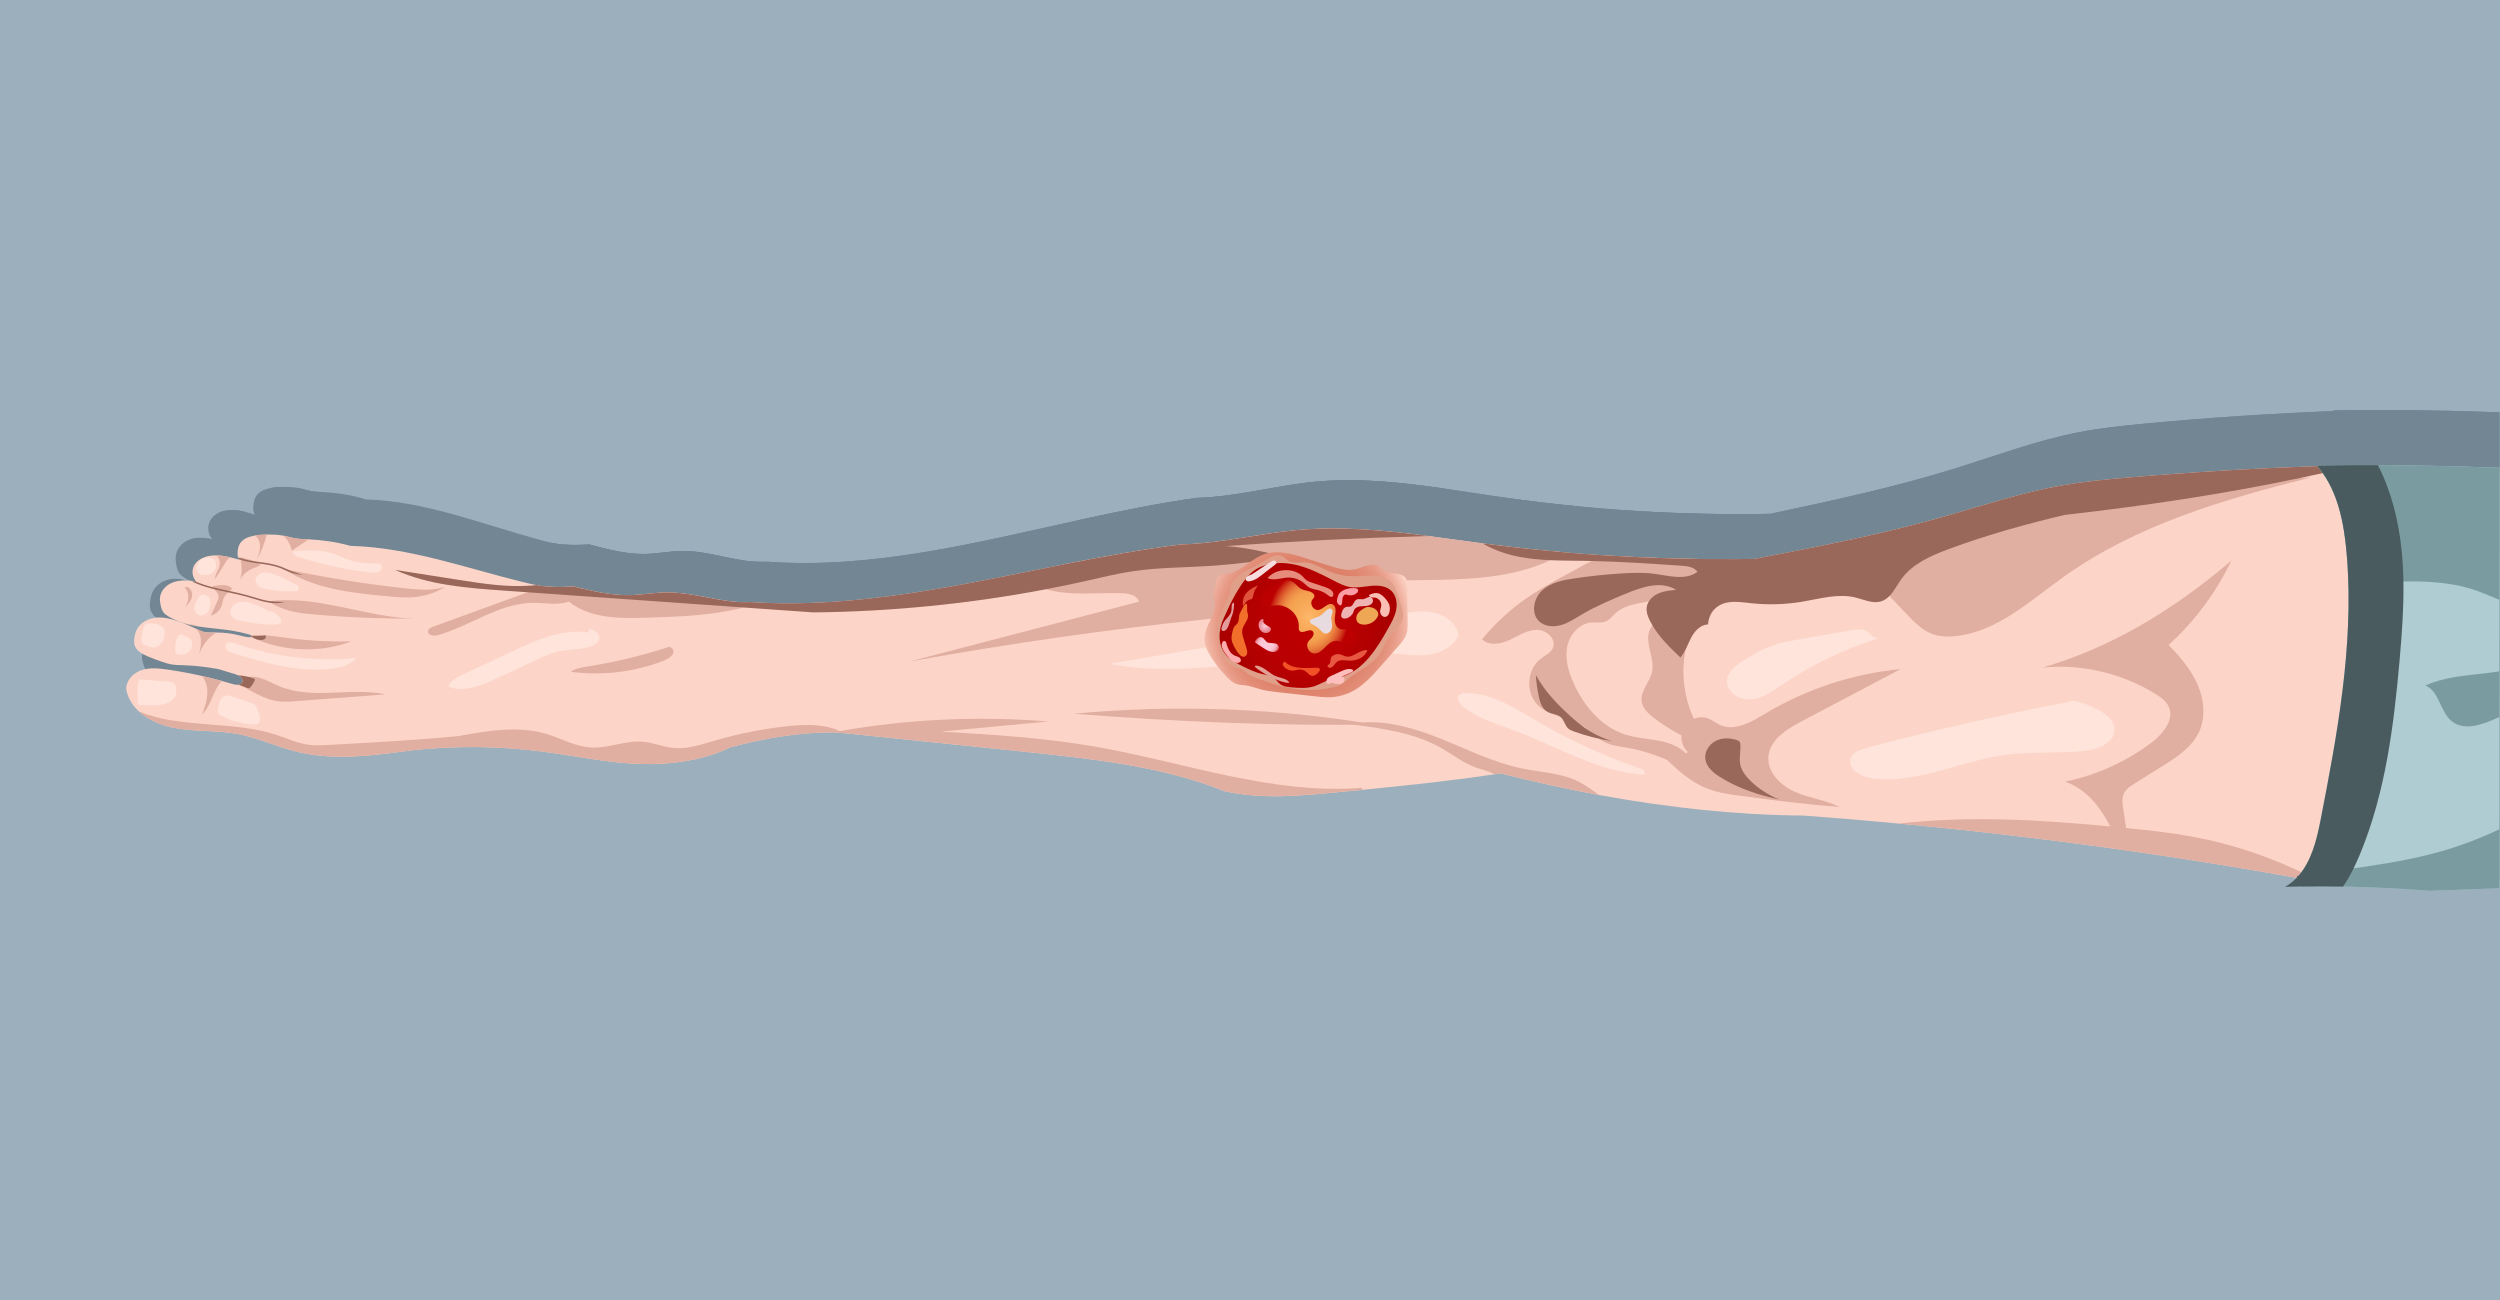 <svg width="2000" height="1040" viewBox="0 0 2000 1040" fill="none" xmlns="http://www.w3.org/2000/svg">
<rect width="2000" height="1040" fill="#9BAFBD"/>
<path d="M1963.23 521.119C1963.03 539.559 1962.2 558.172 1957.95 576.012C1949.56 611.292 1928.55 640.972 1908.04 669.545C1900.99 679.372 1877.52 689.598 1864.78 694.825C1863.66 695.278 1862.62 695.705 1861.67 696.078L1860.23 695.638C1812.24 685.958 1764.09 677.292 1715.79 669.665C1713.49 669.292 1711.17 668.932 1708.86 668.572C1650.05 659.385 1591.02 651.705 1531.89 645.545C1531.87 645.532 1531.87 645.532 1531.86 645.545C1506.39 642.892 1480.9 640.519 1455.38 638.439C1403.22 638.065 1347.77 631.639 1291.95 620.252C1265.69 614.905 1239.33 608.465 1213.21 601.039C1211.54 601.332 1209.86 601.612 1208.18 601.879C1173.34 607.665 1137.9 611.785 1102.37 615.652C1095.81 616.359 1089.23 617.052 1082.66 617.772C1052.58 620.999 1021.9 624.185 992.393 616.932C942.673 594.612 884.66 587.892 827.38 581.372C780.82 576.052 734.274 570.772 687.714 565.452C685.847 565.239 683.967 565.025 682.1 564.812C680.9 564.785 679.727 564.772 678.54 564.772C651.434 564.692 623.754 570.079 596.66 578.025C575.994 589.399 549.154 593.812 523.421 592.705C497.674 591.625 472.354 585.465 446.794 581.812C412.127 576.839 376.914 576.439 342.168 580.625C313.141 584.932 280.581 590.305 249.608 581.772C233.754 577.412 218.755 569.519 202.715 566.199C185.741 562.679 168.128 564.385 151.208 560.679C141.235 558.492 131.101 553.665 123.781 546.252C118.648 541.065 114.915 534.612 113.595 526.919C113.155 519.119 118.981 512.252 125.661 509.705C132.328 507.172 139.608 508.039 146.608 509.145C155.875 510.625 165.075 512.519 174.195 514.799C179.541 516.132 184.848 517.612 190.115 519.225C192.941 520.092 195.755 520.999 198.568 521.932C200.008 522.425 201.755 522.772 203.261 522.599C204.061 522.505 204.795 522.265 205.381 521.825C205.901 521.465 206.288 520.932 206.541 520.225C206.888 519.199 206.781 518.225 206.341 517.359C205.728 516.105 204.475 515.052 203.075 514.252C202.288 513.812 201.448 513.465 200.675 513.199C196.035 511.652 191.381 510.119 187.488 508.759C177.941 506.785 168.275 505.599 158.581 505.252C155.741 505.159 152.901 505.132 150.101 504.625C147.408 504.132 144.781 503.225 142.208 502.239C138.475 500.839 134.795 499.305 131.141 497.625C126.515 495.505 121.461 492.545 120.168 487.199C119.688 485.239 119.808 483.159 120.061 481.145C120.448 478.185 121.181 475.212 122.568 472.639C126.261 465.746 134.075 462.665 141.288 462.999C148.501 463.345 155.341 466.519 161.635 469.079C164.275 470.385 166.901 471.692 169.528 472.999H169.541C170.195 473.319 170.848 473.652 171.501 473.972C173.435 474.932 175.395 475.905 177.501 476.265C179.221 476.545 180.955 476.399 182.688 476.332C183.675 476.292 184.675 476.265 185.661 476.265C185.661 476.265 185.661 476.265 185.675 476.265C191.928 476.265 198.181 477.145 204.235 478.852C207.155 479.679 210.075 480.692 213.075 480.479C213.195 480.465 213.341 480.452 213.461 480.425C213.621 480.385 213.781 480.319 213.888 480.172C213.941 480.119 213.981 480.065 213.995 479.999C214.128 479.759 214.101 479.505 213.941 479.265V479.252C213.875 479.119 213.781 478.985 213.648 478.879C213.368 478.585 212.981 478.345 212.635 478.225C207.848 476.705 202.981 475.492 198.061 474.612C189.355 473.052 180.515 472.505 171.808 470.999C171.475 470.945 171.155 470.892 170.821 470.812C170.821 470.812 170.821 470.812 170.808 470.812C168.581 470.412 166.355 469.932 164.141 469.345C158.061 467.745 152.168 465.399 146.901 461.705C145.595 460.799 144.315 459.786 143.355 458.439C141.995 456.519 141.435 454.066 141.021 451.666C140.661 449.546 140.368 447.399 140.581 445.252C141.075 439.972 144.528 435.426 148.768 432.986C153.021 430.532 157.955 429.959 162.728 430.226C164.141 430.306 165.568 430.466 167.048 430.826C168.101 431.079 169.181 431.426 170.315 431.919C170.168 431.786 170.021 431.626 169.875 431.479C166.901 428.212 165.781 422.972 167.208 418.599C169.088 412.786 174.715 409.399 180.221 408.386C182.115 408.039 184.021 407.919 185.928 407.972C189.501 408.039 193.075 408.706 196.715 409.639C199.488 410.359 202.288 411.226 205.115 412.106C204.741 411.986 204.395 411.772 204.128 411.506C203.795 411.212 203.541 410.839 203.328 410.426V410.412C202.661 409.066 202.528 407.172 202.621 405.546C202.795 402.719 203.235 399.812 204.608 397.412C206.715 393.706 210.661 391.839 214.501 390.852C215.181 390.679 215.861 390.532 216.541 390.412C219.634 389.812 222.794 389.599 225.941 389.546C226.434 389.532 226.928 389.532 227.434 389.532C231.421 389.519 235.434 389.706 239.354 390.532H239.368C239.488 390.559 239.634 390.586 239.754 390.612C242.594 391.239 245.368 392.212 248.234 392.772C251.754 393.466 255.368 393.532 258.941 393.719C259.168 393.732 259.381 393.746 259.608 393.759C270.981 394.386 282.301 396.239 292.834 399.546C340.314 400.906 385.781 419.412 431.914 431.892C435.167 432.772 438.434 433.612 441.727 434.306C443.354 434.639 444.967 434.932 446.607 435.172C447.581 435.306 448.541 435.426 449.514 435.519H449.527C457.047 436.292 464.567 435.959 471.527 435.586C486.381 439.586 501.447 443.586 516.727 443.199C526.407 442.959 535.981 440.959 545.661 440.839C567.394 440.559 588.594 449.786 609.354 449.479C610.62 449.466 611.887 449.412 613.154 449.332C697.767 455.559 781.007 434.079 864.54 415.772C864.58 415.759 864.607 415.759 864.647 415.746C895.5 409.012 926.407 402.679 957.433 398.332C989.046 397.506 1020.01 388.546 1051.51 385.466C1086.05 382.079 1120.61 385.826 1155.09 390.826C1155.1 390.826 1155.1 390.826 1155.11 390.826H1155.13C1169.66 392.932 1184.15 395.252 1198.65 397.359C1199.42 397.479 1200.22 397.599 1200.99 397.706C1222.03 400.732 1243.13 403.266 1264.25 405.266C1275.55 406.346 1286.86 407.292 1298.18 408.079C1332.39 410.492 1366.61 411.546 1400.66 411.292C1405.89 411.252 1411.1 411.186 1416.33 411.079C1465.5 400.586 1514.74 390.066 1562.95 375.132C1596.22 364.826 1629.03 352.412 1663.03 345.826C1679.95 342.559 1697.06 340.732 1714.17 339.092C1767 334.026 1819.99 330.666 1872.67 328.626C1876.71 329.626 1880.71 330.639 1884.75 331.652H1884.76C1893.96 333.946 1903.18 336.239 1912.38 338.546C1916.08 339.479 1919.84 340.426 1923.2 342.386C1927.87 345.106 1931.46 349.612 1934.6 354.292C1954.14 383.399 1959.34 421.132 1961.63 457.306C1962.91 478.492 1963.46 499.812 1963.23 521.119Z" fill="#728694"/>
<path d="M1178.97 476.439C1176.5 466.879 1167.9 460.492 1159.09 458.559C1150.27 456.626 1141.18 458.306 1132.33 459.986C1054.89 474.706 977.459 489.412 900.02 504.132C976.499 519.692 1054.93 488.332 1132.43 495.332C1142.03 496.199 1151.9 497.626 1161.15 494.679C1170.41 491.732 1180.58 482.692 1178.97 476.439Z" fill="#728694"/>
<path d="M1515.66 481.306C1488.09 490.852 1461.79 504.866 1437.86 522.772C1430.19 528.519 1422.23 534.865 1412.99 535.639C1403.75 536.412 1393.29 528.679 1394.19 518.479C1394.87 510.786 1401.29 505.506 1407.18 501.359C1414.03 496.519 1421.02 491.812 1428.62 488.626C1436.35 485.386 1444.55 483.799 1452.68 482.226C1466.19 479.626 1479.7 477.012 1493.2 474.412C1497.22 473.639 1501.51 472.906 1505.22 474.772C1508.92 476.639 1511.33 482.279 1515.66 481.306Z" fill="#728694"/>
<path d="M1667.9 537.665C1613.51 549.172 1559.5 562.785 1505.98 578.492C1500.9 579.985 1495.1 582.185 1493.31 587.665C1490.29 596.945 1501.21 604.159 1510.05 605.439C1546.23 610.692 1581.06 589.879 1617.23 584.559C1638.21 581.479 1659.55 583.639 1680.58 581.119C1691.57 579.799 1705.3 573.199 1704.1 561.039C1703.47 554.665 1698.63 549.852 1693.7 546.479C1682.11 538.572 1668.09 535.132 1667.9 537.665Z" fill="#728694"/>
<path d="M1324.05 596.545C1295.18 585.519 1267.33 571.292 1241.01 554.132C1223.19 542.519 1204.58 529.092 1183.93 530.065C1182.65 530.132 1181.29 530.279 1180.27 531.132C1177.23 533.705 1179.93 539.039 1182.89 541.719C1194.93 552.599 1210.35 557.439 1224.9 563.479C1259.21 577.732 1291.9 600.265 1328.51 602.105C1328.31 599.065 1326.03 596.345 1324.05 596.545Z" fill="#728694"/>
<path d="M484.261 476.426C463.435 472.372 442.715 482.532 423.555 492.452C409.755 499.586 395.968 506.732 382.168 513.866C377.715 516.172 372.795 519.039 371.368 524.266C383.688 529.639 397.395 523.346 409.395 517.159C420.488 511.439 431.568 505.719 442.661 500.012C447.768 497.372 452.928 494.719 458.408 493.279C467.395 490.906 476.995 491.839 485.701 488.426C488.381 487.372 491.195 485.572 491.888 482.519C492.635 479.186 490.341 475.746 487.488 474.372C484.648 472.972 481.408 473.146 484.261 476.426Z" fill="#728694"/>
<path d="M297.769 498.972C264.982 502.346 231.542 497.839 200.436 485.879C198.129 484.999 195.116 484.279 193.636 486.412C192.502 488.052 193.089 490.559 194.409 491.999C195.742 493.439 197.596 494.092 199.369 494.679C225.329 503.372 252.276 512.172 279.169 508.199C285.462 507.266 292.062 505.399 297.769 498.972Z" fill="#728694"/>
<path d="M215.288 539.465C209.782 537.345 204.275 535.212 198.768 533.092C197.062 532.439 195.275 531.772 193.502 532.105C189.075 532.945 187.515 539.012 187.075 543.959C186.942 545.399 186.862 546.972 187.555 548.199C188.128 549.199 189.115 549.785 190.075 550.305C197.688 554.439 206.008 556.959 214.448 557.692C216.222 557.852 218.222 557.825 219.475 556.439C220.782 554.999 220.742 552.665 220.368 550.665C219.342 545.319 216.648 539.999 215.288 539.465Z" fill="#728694"/>
<path d="M123.648 517.879C131.262 518.505 138.875 519.145 146.488 519.772C148.808 519.959 151.475 520.385 152.661 522.599C153.181 523.559 153.315 524.692 153.421 525.799C153.635 527.959 153.742 530.239 152.982 532.239C152.475 533.559 151.608 534.679 150.635 535.625C147.048 539.145 142.115 540.505 137.328 540.759C132.542 541.012 127.768 540.279 122.982 540.159C122.262 532.772 122.422 525.279 123.648 517.879Z" fill="#728694"/>
<path d="M144.248 476.052C144.288 479.119 143.715 482.266 142.208 484.839C140.702 487.412 138.128 489.319 135.368 489.426C133.795 489.492 132.248 488.986 130.755 488.439C128.928 487.786 126.955 486.906 126.102 485.012C125.435 483.559 125.595 481.826 125.822 480.212C126.195 477.532 126.715 474.879 127.382 472.266C127.702 470.972 128.128 469.599 129.142 468.866C129.915 468.306 130.875 468.239 131.782 468.212C135.035 468.079 138.515 468.252 141.208 470.306C143.888 472.332 145.248 476.879 144.248 476.052Z" fill="#728694"/>
<path d="M228.155 457.865C223.901 454.919 219.328 452.532 214.568 450.785C210.568 449.319 206.128 448.305 202.208 450.052C198.288 451.799 195.541 457.252 197.621 461.305C199.275 464.505 202.955 465.479 206.221 466.132C215.275 467.959 224.435 469.799 233.621 469.172C235.075 469.079 236.781 468.719 237.395 467.265C237.955 465.945 237.301 464.385 236.515 463.199C234.021 459.399 230.021 456.852 228.155 457.865Z" fill="#728694"/>
<path d="M250.701 434.479C246.515 432.239 242.328 429.999 238.128 427.745C234.462 425.772 230.688 423.785 226.635 423.319C224.462 423.079 222.182 423.305 220.288 424.492C218.395 425.679 216.955 427.959 217.048 430.372C217.142 432.665 218.582 434.692 220.355 435.905C222.128 437.119 224.195 437.612 226.248 438.039C233.528 439.532 240.968 440.105 248.355 439.772C249.222 439.732 250.155 439.652 250.821 439.025C251.701 438.185 251.755 436.639 251.275 435.479C250.768 434.305 249.848 433.439 250.701 434.479Z" fill="#728694"/>
<path d="M184.634 413.052C185.634 415.345 185.648 418.145 184.661 420.452C183.674 422.759 181.714 424.519 179.474 425.105C178.154 425.452 176.781 425.412 175.434 425.292C173.728 425.132 171.861 424.745 170.781 423.265C170.221 422.492 169.941 421.505 169.821 420.519C169.381 416.745 171.314 412.772 174.408 411.132C177.501 409.492 182.888 409.052 184.634 413.052Z" fill="#728694"/>
<path d="M180.326 445.265C178.3 443.572 175.633 441.799 173.393 443.119C172.353 443.732 171.673 444.905 171.06 446.025C169.846 448.212 168.606 450.465 168.286 452.999C167.86 456.252 169.393 459.985 172.233 460.932C175.326 461.959 178.62 459.319 179.873 456.025C181.126 452.732 180.846 449.025 180.326 445.265Z" fill="#728694"/>
<path d="M163.822 481.119C161.889 480.159 159.955 479.212 158.035 478.252C157.555 478.012 157.022 477.772 156.529 477.946C156.155 478.066 155.875 478.386 155.622 478.719C152.689 482.599 152.675 488.159 152.822 493.212C152.835 493.706 152.862 494.252 153.142 494.639C153.355 494.932 153.675 495.092 153.995 495.226C157.715 496.786 162.342 495.532 164.715 491.999C167.089 488.466 166.822 482.599 163.822 481.119Z" fill="#728694"/>
<path d="M315.329 415.293C307.596 415.066 299.742 414.813 292.369 412.226C287.396 410.479 282.756 407.719 277.769 405.999C268.022 402.653 257.569 403.466 247.396 404.333C246.356 406.413 248.876 408.413 250.916 409.159C269.809 416.013 289.342 420.679 309.116 423.053C311.609 423.346 314.342 423.546 316.396 421.959C318.462 420.373 318.996 415.413 315.329 415.293Z" fill="#728694"/>
<path d="M1484.33 630.772C1472.99 624.718 1460.11 623.038 1448.59 617.438C1437.07 611.838 1426.27 600.092 1427.3 586.199C1428.41 571.359 1441.79 562.012 1453.69 555.065C1480.17 539.585 1506.63 524.119 1533.11 508.639C1494.94 512.692 1457.63 526.292 1424.74 548.119C1413.62 555.505 1400.38 564.105 1388.58 558.159C1385.39 556.545 1382.66 553.972 1379.41 552.532C1372.49 549.465 1363.78 552.665 1359.87 559.692C1355.97 566.719 1357.33 576.772 1362.93 582.225C1357.02 586.172 1349.73 587.479 1342.98 585.812C1353.45 596.892 1364.25 608.212 1377.67 614.238C1386.66 618.265 1396.38 619.719 1405.98 621.132C1431.19 624.839 1456.39 628.545 1484.33 630.772Z" fill="#728694"/>
<path d="M1291.94 620.239C1265.67 614.892 1239.31 608.452 1213.19 601.025C1211.53 601.319 1209.85 601.599 1208.17 601.865C1207.83 601.652 1207.51 601.452 1207.18 601.252C1202.71 598.665 1197.67 597.625 1192.94 595.745C1183.18 591.865 1174.93 584.545 1165.91 578.852C1144.79 565.505 1120.11 561.452 1095.93 558.052C1094.82 557.879 1093.73 557.732 1092.62 557.585C1095.91 556.852 1099.22 556.345 1102.54 556.065C1122.99 554.372 1143.75 561.012 1163.03 569.425C1185.42 579.212 1207.15 591.559 1230.77 596.812C1245.93 600.212 1261.98 600.732 1275.74 608.532C1281.37 611.732 1286.62 616.145 1291.94 620.239Z" fill="#728694"/>
<path d="M1399.15 425.852C1397.29 427.852 1394.78 428.919 1392.34 429.906C1372.61 437.892 1352.31 444.159 1331.7 448.666C1330.58 448.919 1329.45 449.159 1328.31 449.386C1320.18 451.079 1311.51 452.746 1305.37 458.852C1302.66 461.506 1300.46 464.999 1297.13 466.519C1293.53 468.146 1289.45 467.132 1285.58 467.479C1275.81 468.346 1268.15 478.359 1266.31 489.026C1264.46 499.706 1267.29 510.706 1271.26 520.652C1279.47 541.252 1293.81 560.132 1313.22 566.852C1324.17 570.639 1336.01 570.346 1346.97 574.119C1352.15 575.905 1357.3 579.079 1361.22 583.279C1365.59 587.946 1368.46 593.879 1368.21 600.572C1361.1 596.545 1353.7 592.559 1346.03 589.012C1336.1 584.439 1325.71 580.626 1314.94 578.519C1308.65 577.292 1302.11 576.626 1296.38 573.506C1294.75 572.626 1293.25 571.572 1291.78 570.412L1291.77 570.399C1288.79 568.066 1286.06 565.319 1283.18 562.786L1283.17 562.772C1281.66 561.439 1280.11 560.159 1278.47 559.026C1278.14 558.799 1277.82 558.586 1277.49 558.372C1277.47 558.372 1277.47 558.372 1277.47 558.359C1272.42 555.146 1266.69 553.226 1261.06 551.172C1254.27 548.679 1247.66 545.972 1242.67 540.452C1232.71 529.426 1234.07 508.639 1245.38 499.319C1248.81 496.492 1253.13 494.386 1254.87 490.066C1258.06 482.186 1249.59 473.706 1241.81 473.906C1234.01 474.092 1227.21 479.346 1220.14 482.986C1213.07 486.599 1203.83 488.306 1198.17 482.372C1208.46 468.439 1220.5 456.106 1233.86 445.839C1247.42 435.412 1262.26 427.159 1276.59 418.386C1279.67 416.332 1282.85 414.519 1286.09 412.932C1289.99 410.999 1294.02 409.386 1298.13 408.052C1332.34 410.466 1366.55 411.519 1400.61 411.266C1402.7 416.159 1402.61 422.132 1399.15 425.852Z" fill="#728694"/>
<path d="M1371.89 574.412C1359.07 568.932 1346.95 561.452 1335.99 552.266C1331.34 548.372 1326.58 543.546 1325.85 537.132C1324.79 527.892 1332.43 520.266 1334.21 511.159C1336.55 499.052 1328.22 486.146 1332.15 474.546C1334.18 468.572 1339.54 464.172 1345.29 463.759C1351.03 463.346 1356.86 466.946 1359.57 472.572C1363.13 479.986 1361.22 488.986 1360.17 497.306C1357.51 518.279 1361.18 540.186 1370.45 558.719C1371.85 561.519 1373.41 564.412 1373.46 567.612C1373.47 570.799 1371.26 574.292 1371.89 574.412Z" fill="#728694"/>
<path d="M1102.35 615.638C1095.79 616.345 1089.22 617.038 1082.65 617.758C1052.57 620.985 1021.89 624.172 992.381 616.918C942.661 594.598 884.648 587.879 827.368 581.359C780.808 576.039 734.262 570.759 687.702 565.439C685.835 565.225 683.955 565.012 682.088 564.799C680.888 564.772 679.715 564.759 678.528 564.759C680.502 564.372 682.475 563.985 684.448 563.585C739.435 552.959 795.648 550.092 851.261 555.105C822.675 558.092 794.075 561.079 765.488 564.065C806.395 566.772 847.395 569.492 887.768 577.199C959.328 590.878 1029.87 620.265 1102.26 613.865C1102.35 614.465 1102.38 615.065 1102.35 615.638Z" fill="#728694"/>
<path d="M1264.18 405.226C1260.55 407.812 1256.81 410.146 1252.9 412.199C1252.9 412.199 1252.89 412.199 1252.87 412.199C1223.45 427.839 1187.05 429.492 1153.43 429.879C1131.42 430.132 1109.41 430.386 1087.42 430.626C1091.83 435.386 1096.25 440.146 1100.65 444.906C1060.5 456.266 1018.94 459.906 977.713 464.546C899.206 473.385 821.033 485.905 740.007 502.065C801.287 484.345 862.567 466.639 923.847 448.932C922.353 443.332 915.953 441.786 910.7 441.559C890.447 440.652 868.167 444.239 849.567 437.932C843.393 435.852 837.633 432.679 832.5 427.906C843.153 423.839 853.833 419.786 864.487 415.732C864.527 415.719 864.553 415.719 864.593 415.706C895.447 408.972 926.353 402.639 957.38 398.292C988.993 397.466 1019.95 388.506 1051.46 385.426C1085.99 382.039 1120.55 385.786 1155.03 390.786C1155.05 390.786 1155.05 390.786 1155.06 390.786H1155.07C1169.61 392.892 1184.1 395.212 1198.59 397.319C1199.37 397.439 1200.17 397.559 1200.94 397.666C1221.97 400.692 1243.06 403.226 1264.18 405.226Z" fill="#728694"/>
<path d="M687.7 565.439C685.833 565.225 683.953 565.012 682.087 564.799C680.887 564.772 679.713 564.759 678.527 564.759C651.42 564.679 623.74 570.065 596.647 578.012C575.98 589.385 549.14 593.799 523.407 592.692C497.66 591.612 472.34 585.452 446.78 581.799C412.114 576.825 376.9 576.425 342.154 580.612C313.127 584.919 280.567 590.292 249.594 581.759C233.741 577.399 218.741 569.505 202.701 566.185C185.727 562.665 168.114 564.372 151.194 560.665C141.221 558.479 131.088 553.652 123.768 546.239C157.501 561.639 198.581 554.092 234.061 567.065C242.461 570.145 250.621 574.385 259.381 575.692C264.767 576.505 270.234 576.185 275.661 575.839C310.927 573.705 346.207 571.572 379.62 567.985C402.78 563.292 426.954 558.665 449.527 566.065C461.567 570.012 472.914 577.359 485.46 578.132C499.274 578.999 512.78 571.759 526.567 572.985C535.207 573.745 543.367 577.799 551.993 578.625C562.58 579.625 572.967 575.745 583.14 572.412C602.393 566.132 622.14 561.745 642.087 559.305C656.327 557.572 671.753 557.159 684.487 563.599C685.54 564.159 686.633 564.772 687.7 565.439Z" fill="#728694"/>
<path d="M609.354 449.879C609.501 451.799 608.207 453.146 606.581 454.052C605.674 454.559 604.687 454.919 603.754 455.146C579.727 461.372 554.887 462.292 530.234 463.159C508.447 463.959 484.608 464.012 467.608 448.892C458.621 452.439 448.714 449.959 439.168 450.012C412.208 450.146 388.981 470.319 363.088 478.599C359.688 479.679 354.354 478.799 354.941 474.946C355.261 472.866 357.301 471.812 359.074 471.106C384.274 460.946 409.474 450.786 434.701 440.626C435.248 440.399 435.808 440.186 436.354 439.959C440.634 438.239 444.994 436.746 449.434 435.479H449.448C456.968 436.252 464.488 435.919 471.448 435.546C486.301 439.546 501.367 443.546 516.647 443.159C526.327 442.919 535.901 440.919 545.581 440.799C567.314 440.519 588.514 449.746 609.274 449.439C609.327 449.586 609.341 449.732 609.354 449.879Z" fill="#728694"/>
<path d="M245.555 421.266C275.955 428.226 306.648 433.559 337.501 437.239C348.021 438.493 358.915 439.506 368.928 435.759C361.448 440.879 352.875 444.053 344.115 444.973C336.915 445.733 329.661 444.973 322.448 444.226C293.501 441.213 263.208 437.666 239.102 419.679C240.635 419.293 241.622 420.359 245.555 421.266Z" fill="#728694"/>
<path d="M227.194 448.705C266.141 442.745 304.554 462.665 343.847 464.025C316.328 464.132 288.794 462.812 261.381 460.065C250.634 458.985 238.834 457.105 227.194 448.705Z" fill="#728694"/>
<path d="M213.887 479.239C213.82 479.106 213.727 478.972 213.594 478.866C222.9 477.826 232.327 479.626 241.633 480.999C258.913 483.546 276.38 484.586 293.807 484.146C268.487 494.626 239.46 493.586 213.394 480.412C213.554 480.372 213.714 480.306 213.82 480.159C213.874 480.106 213.914 480.052 213.927 479.986L213.887 479.239Z" fill="#728694"/>
<path d="M321.141 531.052C297.274 533.065 273.394 535.079 249.527 537.092C244.581 537.505 239.581 537.932 234.674 537.159C226.701 535.919 219.407 531.679 212.287 527.479C210.834 526.625 209.194 525.545 207.794 524.359C206.807 523.519 205.927 522.652 205.341 521.772C205.861 521.412 206.247 520.879 206.501 520.172C206.847 519.145 206.741 518.172 206.301 517.305C207.874 516.372 209.581 515.812 211.341 515.572C214.754 515.052 218.381 515.665 221.687 516.852C226.754 518.679 231.381 521.705 236.287 523.959C262.674 536.065 293.207 524.559 321.141 531.052Z" fill="#728694"/>
<path d="M220.448 402.079C220.781 398.852 220.341 395.412 218.635 392.785C218.035 391.852 217.288 391.065 216.475 390.372C219.568 389.772 222.728 389.559 225.875 389.505C224.355 397.199 221.701 404.639 218.048 411.399C219.088 408.372 220.115 405.292 220.448 402.079Z" fill="#728694"/>
<path d="M259.555 393.732C255.035 397.079 250.515 400.439 245.995 403.799C245.155 398.719 242.742 393.999 239.302 390.506C239.422 390.532 239.568 390.559 239.688 390.586C242.528 391.212 245.302 392.186 248.168 392.746C251.688 393.439 255.302 393.506 258.875 393.692C259.115 393.706 259.328 393.719 259.555 393.732Z" fill="#728694"/>
<path d="M196.675 409.613C196.448 409.853 196.181 410.066 195.941 410.293C194.475 411.613 193.421 413.439 192.421 415.239C189.835 419.826 187.261 424.426 184.661 429.013C184.355 424.173 188.355 420.066 188.435 415.186C188.475 412.533 187.328 410.119 185.888 407.933C189.448 408.013 193.035 408.679 196.675 409.613Z" fill="#728694"/>
<path d="M204.874 409.639C205.954 416.919 206.941 424.826 203.714 431.279C205.861 426.079 209.834 421.852 214.607 419.666C216.874 418.626 219.394 417.986 221.167 416.106C216.101 412.879 210.407 410.866 204.874 409.639Z" fill="#728694"/>
<path d="M160.142 436.079C164.208 440.879 164.248 449.199 160.222 454.039C163.128 451.306 165.862 447.853 166.288 443.653C166.702 439.466 163.795 434.706 160.142 436.079Z" fill="#728694"/>
<path d="M182.408 435.199C183.754 438.679 187.528 441.039 187.461 444.825C187.434 446.052 186.981 447.212 186.541 448.345C184.794 452.719 182.994 457.079 181.154 461.399C185.354 460.265 188.901 456.479 190.088 451.879C190.488 450.319 190.634 448.692 191.101 447.159C192.301 443.159 195.394 440.292 198.354 437.639C195.928 433.945 191.021 434.052 186.928 434.545C185.528 434.705 184.128 434.865 182.408 435.199Z" fill="#728694"/>
<path d="M170.768 470.786C168.542 470.386 166.315 469.906 164.102 469.319C165.755 468.959 167.795 469.199 169.382 469.986C169.862 470.226 170.315 470.493 170.768 470.786Z" fill="#728694"/>
<path d="M185.622 476.239C179.155 480.852 174.168 487.932 171.728 495.999C172.835 490.719 173.955 485.239 172.888 479.946C172.368 477.372 171.155 474.852 169.488 472.959C170.142 473.279 170.795 473.612 171.448 473.932C173.382 474.892 175.342 475.866 177.448 476.226C179.168 476.506 180.902 476.359 182.635 476.292C183.635 476.266 184.622 476.239 185.622 476.239Z" fill="#728694"/>
<path d="M174.394 548.705C176.38 542.399 178.407 535.945 178.447 529.265C178.474 524.092 177.1 518.679 174.167 514.772C179.514 516.105 184.82 517.585 190.087 519.199C182.9 527.372 181.82 540.692 174.394 548.705Z" fill="#728694"/>
<path d="M547.875 488.986C526.582 496.692 504.742 502.532 482.622 506.399C477.902 507.226 472.982 508.052 469.075 511.092C493.715 514.732 519.168 511.479 542.408 501.732C545.142 500.586 547.942 499.279 549.888 496.852C551.835 494.439 552.648 490.599 547.875 488.986Z" fill="#728694"/>
<path d="M1112.43 557.839C1032.95 543.105 951.754 539.879 871.527 548.252C953.554 555.412 1035.82 559.172 1112.43 557.839Z" fill="#728694"/>
<path d="M1770.64 522.399C1775.92 535.759 1777.3 551.652 1771.6 564.799C1765.82 578.172 1753.91 586.719 1742.56 594.585C1735.22 599.679 1727.87 604.772 1720.52 609.865C1716.96 612.332 1713.22 615.038 1711.54 619.305C1709.96 623.305 1710.54 627.878 1711.12 632.198C1711.91 637.945 1712.7 643.692 1713.43 649.452C1714.3 656.172 1715.1 662.905 1715.76 669.665C1713.46 669.292 1711.14 668.932 1708.83 668.572C1706.42 661.612 1703.75 654.665 1700.7 648.065C1692.43 630.198 1681.28 614.825 1664.56 608.398C1689.5 602.718 1713.28 590.852 1733.64 573.905C1742.99 566.119 1752.48 553.225 1747.36 541.559C1745.31 536.892 1741.28 533.719 1737.31 530.972C1710.52 512.465 1678.18 504.012 1646.74 507.319C1699.19 490.172 1747.96 459.425 1797.7 412.546C1785.55 440.759 1768.39 466.305 1747.46 487.279C1756.59 497.772 1765.38 509.039 1770.64 522.399Z" fill="#728694"/>
<path d="M1861.22 338.932C1791.91 358.226 1721.66 380.946 1663.53 426.972C1636.45 448.412 1610.23 475.652 1577.14 479.506C1570.85 480.239 1564.33 480.052 1558.39 477.612C1550.18 474.252 1543.85 466.972 1537.82 459.932C1532.58 453.812 1527.34 447.692 1522.1 441.572C1515.83 434.252 1509.09 424.972 1511.45 415.239C1513.02 408.772 1518.27 404.292 1523.5 400.906C1538.14 391.412 1554.81 386.612 1571.29 382.239C1664.77 357.399 1760.43 342.599 1861.22 338.932Z" fill="#728694"/>
<path d="M1864.78 694.825C1863.66 695.278 1862.62 695.705 1861.67 696.078L1860.23 695.638C1812.24 685.958 1764.08 677.292 1715.79 669.665C1713.48 669.292 1711.16 668.932 1708.86 668.572C1650.04 659.385 1591.02 651.705 1531.88 645.545C1587.71 638.399 1644.51 642.105 1700.72 648.065C1704.98 648.505 1709.22 648.985 1713.46 649.452C1714.02 649.505 1714.58 649.559 1715.14 649.639C1731.94 651.532 1748.75 653.545 1765.36 656.919C1799.96 663.892 1833.62 676.745 1864.78 694.825Z" fill="#728694"/>
<path d="M1436.05 624.238C1427.59 620.545 1419.81 614.985 1413.26 607.999C1409.41 603.879 1405.86 599.012 1404.79 593.199C1403.73 587.399 1405.25 581.385 1404.85 575.479C1404.78 574.532 1404.65 573.519 1404.07 572.812C1403.62 572.252 1402.98 571.972 1402.35 571.719C1396.69 569.479 1390.15 569.332 1384.85 572.479C1379.54 575.625 1375.87 582.412 1376.9 588.985C1377.94 595.665 1383.18 600.492 1388.34 604.132C1403.22 614.612 1420.31 620.518 1436.05 624.238Z" fill="#728694"/>
<path d="M1884.69 331.599C1874.25 334.279 1863.83 336.839 1853.45 339.239H1853.43C1853.42 339.239 1853.42 339.239 1853.41 339.239C1853.39 339.239 1853.39 339.239 1853.38 339.239C1789.75 354.079 1727.07 364.226 1664.18 372.146C1636.34 379.452 1603.06 389.332 1570.94 402.626C1556.97 408.412 1542.5 415.452 1533.74 428.839C1530.53 433.772 1527.85 439.719 1524.11 443.959C1522.18 446.159 1519.97 447.892 1517.23 448.786C1510.63 450.959 1503.81 447.159 1497.13 445.319C1483.1 441.479 1468.51 446.372 1454.26 449.026C1440.89 451.492 1427.21 451.946 1413.73 450.372C1406.81 449.572 1399.77 448.252 1393.01 450.066C1386.26 451.892 1379.82 457.906 1378.99 469.132C1372.97 469.319 1368.27 475.026 1365.47 480.919C1363.82 484.412 1362.51 488.159 1360.9 491.666C1359.78 494.092 1358.53 496.412 1356.87 498.426C1348.65 489.719 1340.29 480.772 1334.54 469.986C1333.71 468.439 1332.94 466.866 1332.23 465.239C1330.69 461.679 1329.45 457.759 1329.93 453.852C1330.17 451.986 1330.78 450.239 1331.7 448.666C1333.38 445.692 1336.09 443.292 1339.02 441.799C1343.51 439.532 1348.53 438.999 1353.43 438.492C1341.57 430.106 1326.02 435.932 1313.03 441.946C1301.02 447.519 1288.95 453.092 1277.75 460.452C1272.41 463.946 1267.18 467.879 1261.21 469.746C1255.23 471.612 1248.18 470.986 1243.74 466.199C1237.05 458.999 1239.55 445.652 1246.49 438.732C1253.42 431.812 1263.15 429.732 1272.39 428.239C1285.02 426.172 1297.73 424.732 1310.47 423.866C1318.98 423.292 1327.55 422.986 1336.01 424.239C1347.77 425.999 1361.03 430.372 1370.54 422.479C1367.79 418.146 1362.38 417.412 1357.63 417.066C1333.81 415.292 1309.94 413.519 1286.07 412.906C1283.85 412.839 1281.61 412.799 1279.38 412.759C1270.57 412.612 1261.71 412.639 1252.91 412.186C1252.91 412.186 1252.9 412.186 1252.89 412.186C1244.38 411.772 1235.89 410.932 1227.53 409.092C1217.43 406.892 1207.41 403.092 1198.59 397.306C1199.37 397.426 1200.17 397.546 1200.94 397.652C1221.98 400.679 1243.07 403.212 1264.19 405.212C1275.5 406.292 1286.81 407.239 1298.13 408.026C1332.34 410.439 1366.55 411.492 1400.61 411.239C1405.83 411.199 1411.05 411.132 1416.27 411.026C1465.45 400.532 1514.69 390.012 1562.9 375.079C1596.17 364.772 1628.98 352.359 1662.98 345.773C1679.9 342.506 1697.01 340.679 1714.11 339.039C1766.95 333.973 1819.94 330.613 1872.62 328.573C1876.65 329.573 1880.66 330.599 1884.69 331.599Z" fill="#728694"/>
<path d="M1302.35 572.545C1291.86 570.825 1281.53 567.932 1271.58 563.892C1270.02 563.265 1268.42 562.572 1267.18 561.345C1264.5 558.705 1263.97 554.105 1261.33 551.412C1258.35 548.359 1253.65 548.612 1250.18 546.292C1246.14 543.599 1244.57 538.052 1243.59 532.945C1242.41 526.705 1241.62 520.359 1241.26 513.999C1248.62 528.945 1259.57 541.332 1271.11 552.559C1278.93 560.159 1288.03 567.705 1302.35 572.545Z" fill="#728694"/>
<path d="M993.179 399.706C1008.9 401.079 1024.47 404.466 1039.51 409.746C1020.51 412.879 1001.45 415.786 982.286 417.226C961.019 418.812 939.579 418.559 918.486 422.079C906.432 424.079 894.579 427.319 882.699 430.292C871.686 433.052 860.632 435.612 849.566 437.946C787.286 451.146 724.166 457.852 663.059 458.479C644.233 457.012 625.406 455.546 606.58 454.066C580.02 451.986 553.46 449.919 526.9 447.839C496.166 445.426 465.433 443.039 434.713 440.639C428.233 440.132 421.767 439.626 415.287 439.119C385.753 436.812 355.5 434.306 328.54 420.786C345.567 423.732 362.607 426.706 379.633 429.652C398.993 433.026 418.567 436.386 438.1 434.652C439.3 434.546 440.473 434.412 441.673 434.279C443.3 434.612 444.913 434.906 446.553 435.146C447.526 435.279 448.486 435.399 449.46 435.492H449.473C456.993 436.266 464.513 435.932 471.473 435.559C486.326 439.559 501.393 443.559 516.673 443.172C526.353 442.932 535.926 440.932 545.606 440.812C567.34 440.532 588.54 449.759 609.3 449.452C610.566 449.439 611.833 449.386 613.1 449.306C697.713 455.532 780.953 434.052 864.486 415.746C864.526 415.732 864.552 415.732 864.592 415.719C895.446 408.986 926.352 402.652 957.379 398.306C988.992 397.479 1019.95 388.519 1051.46 385.439C1085.99 382.052 1120.55 385.799 1155.03 390.799C1101.03 392.426 1047.06 395.399 993.179 399.706Z" fill="#728694"/>
<path d="M204.075 411.479C204.342 411.586 204.622 411.706 204.888 411.799C208.982 413.346 213.395 414.146 217.555 414.799C218.435 414.919 219.302 415.066 220.182 415.199C225.808 416.053 231.622 416.933 236.888 419.213C237.648 419.533 238.395 419.879 239.155 420.253C239.662 420.493 240.155 420.746 240.662 420.999C242.208 421.759 243.808 422.559 245.448 423.186C248.568 424.386 251.848 424.946 254.942 425.426C254.942 425.426 248.875 423.013 245.848 421.879C244.248 421.266 242.688 420.493 241.168 419.719C240.662 419.466 240.168 419.213 239.662 418.973C238.888 418.599 238.115 418.253 237.342 417.906C231.955 415.586 226.048 414.693 220.355 413.826C219.475 413.693 218.608 413.546 217.728 413.413C213.635 412.786 209.275 411.999 205.288 410.493C204.688 410.253 204.088 409.999 203.488 409.759L203.262 410.386L204.075 411.479Z" fill="#728694"/>
<path d="M240.302 449.199C238.075 449.932 235.702 450.292 233.129 450.292C231.422 450.292 229.622 450.145 227.729 449.799C223.462 449.079 219.169 447.626 215.022 446.226C213.569 445.719 212.115 445.239 210.675 444.772C205.902 443.252 200.995 442.066 195.569 440.799L194.835 440.626C191.022 439.719 187.075 438.786 183.262 437.719C176.555 435.852 171.289 433.839 166.742 431.399L167.022 430.772C168.076 431.026 169.156 431.372 170.289 431.866C170.142 431.732 169.996 431.572 169.849 431.426C173.716 433.266 178.156 434.866 183.569 436.386C187.382 437.439 191.315 438.359 195.102 439.266L195.822 439.439C201.289 440.719 206.209 441.906 211.035 443.439C212.475 443.892 213.942 444.386 215.395 444.892C219.502 446.279 223.769 447.719 227.942 448.439C232.475 449.226 240.302 449.199 240.302 449.199Z" fill="#728694"/>
<path d="M213.886 479.239V479.252C217.606 479.559 221.352 479.425 225.046 478.839C225.592 479.879 225.139 481.319 224.272 482.052C223.406 482.785 222.246 482.972 221.152 482.945C218.712 482.892 216.299 481.879 213.926 479.999L213.886 479.239Z" fill="#728694"/>
<path d="M216.315 518.825C215.502 520.919 214.395 522.852 213.062 524.572C212.742 524.972 212.408 525.385 211.942 525.545C211.355 525.772 210.702 525.532 210.102 525.292C209.328 524.985 208.568 524.679 207.795 524.372C206.462 523.852 205.128 523.332 203.795 522.799C203.608 522.732 203.408 522.652 203.222 522.559C204.022 522.465 204.755 522.225 205.342 521.785C205.862 521.425 206.248 520.892 206.502 520.185C206.848 519.159 206.742 518.185 206.302 517.319C205.688 516.065 204.435 515.012 203.035 514.212C205.835 514.345 208.635 514.812 211.342 515.572C212.768 515.959 214.168 516.439 215.542 516.985C215.915 517.132 216.342 517.332 216.475 517.759C216.582 518.119 216.448 518.479 216.315 518.825Z" fill="#728694"/>
<path d="M1999.58 329.879V703.358L1956.27 705.118C1933.23 703.038 1910.14 701.785 1887.02 701.371C1884.48 701.318 1881.95 701.278 1879.43 701.265H1879.42C1877.96 701.251 1876.48 701.238 1875.03 701.225C1874.27 701.211 1873.54 701.198 1872.79 701.211C1869.9 701.185 1867 701.185 1864.11 701.211C1862 701.211 1859.87 701.238 1857.76 701.265C1857.75 701.265 1857.75 701.265 1857.75 701.265C1856.35 701.278 1854.98 701.291 1853.58 701.318C1851.86 701.345 1850.15 701.371 1848.42 701.425C1848.42 701.425 1848.42 701.425 1848.4 701.425C1845.75 701.478 1843.1 701.531 1840.44 701.611C1841.16 701.171 1841.87 700.705 1842.54 700.211H1842.55C1843.02 699.878 1843.48 699.545 1843.94 699.198C1844.04 699.118 1844.12 699.051 1844.23 698.958C1844.62 698.665 1844.99 698.358 1845.35 698.038C1845.63 697.798 1845.91 697.558 1846.18 697.318C1846.47 697.065 1846.74 696.798 1847.03 696.545C1847.42 696.171 1847.8 695.798 1848.18 695.411C1848.39 695.198 1848.6 694.971 1848.8 694.745C1849.16 694.371 1849.51 693.971 1849.86 693.571C1850.03 693.371 1850.2 693.171 1850.39 692.971C1850.7 692.638 1850.98 692.278 1851.26 691.918C1851.79 691.265 1852.28 690.585 1852.78 689.905C1853.08 689.491 1853.36 689.078 1853.64 688.665C1853.92 688.265 1854.19 687.865 1854.43 687.451C1854.7 687.051 1854.95 686.651 1855.19 686.238C1855.4 685.905 1855.6 685.545 1855.82 685.198C1856.59 683.865 1857.31 682.505 1857.99 681.118C1858.32 680.465 1858.63 679.785 1858.95 679.105C1859.26 678.438 1859.55 677.745 1859.84 677.051C1860 676.691 1860.16 676.305 1860.31 675.931C1861.1 673.998 1861.83 672.011 1862.5 669.985C1862.64 669.545 1862.8 669.105 1862.94 668.651C1863.3 667.518 1863.66 666.358 1863.98 665.212C1864.18 664.558 1864.36 663.878 1864.54 663.212C1864.87 661.972 1865.2 660.718 1865.51 659.478C1865.74 658.558 1865.96 657.638 1866.16 656.718C1867.19 652.225 1868.04 647.732 1868.83 643.372C1870.26 635.278 1871.68 627.158 1873.08 619.038C1873.43 616.998 1873.79 614.972 1874.12 612.945C1874.32 611.758 1874.52 610.585 1874.72 609.398C1875.06 607.505 1875.36 605.612 1875.68 603.718C1876.19 600.692 1876.68 597.665 1877.18 594.612C1877.62 591.958 1878.03 589.305 1878.46 586.652C1878.76 584.758 1879.06 582.852 1879.35 580.958C1879.76 578.265 1880.18 575.572 1880.58 572.878C1880.74 571.772 1880.91 570.678 1881.07 569.572C1881.71 565.278 1882.32 560.958 1882.92 556.665C1883.51 552.372 1884.1 548.065 1884.63 543.758C1884.82 542.332 1884.99 540.892 1885.18 539.465C1885.48 537.038 1885.76 534.612 1886.04 532.185C1886.43 528.838 1886.8 525.492 1887.15 522.132C1887.42 519.705 1887.66 517.292 1887.9 514.865C1888.06 513.172 1888.23 511.465 1888.38 509.758C1888.47 508.758 1888.56 507.732 1888.66 506.732C1888.74 505.878 1888.79 505.025 1888.87 504.172C1888.96 503.025 1889.06 501.892 1889.15 500.758C1889.24 499.732 1889.32 498.678 1889.4 497.638C1889.47 496.852 1889.52 496.065 1889.58 495.278C1889.86 491.478 1890.11 487.692 1890.32 483.892C1890.43 482.052 1890.52 480.238 1890.62 478.412C1890.76 475.465 1890.9 472.532 1890.99 469.572C1891.06 468.252 1891.1 466.919 1891.12 465.599C1891.18 464.025 1891.22 462.439 1891.24 460.879V460.812C1891.28 459.385 1891.31 457.985 1891.32 456.572C1891.36 454.479 1891.39 452.372 1891.39 450.265C1891.43 444.732 1891.38 439.185 1891.26 433.665C1891.08 426.212 1890.75 418.745 1890.26 411.279C1890.14 409.425 1890 407.599 1889.86 405.745C1889.75 404.505 1889.66 403.252 1889.54 402.012C1889.44 400.999 1889.36 399.972 1889.26 398.959C1888.92 395.559 1888.54 392.145 1888.07 388.745C1887.92 387.612 1887.75 386.479 1887.59 385.345C1887.44 384.345 1887.27 383.332 1887.11 382.332C1886.92 381.199 1886.74 380.052 1886.54 378.932C1886.52 378.825 1886.5 378.719 1886.47 378.599C1886.46 378.532 1886.44 378.479 1886.43 378.399C1886.3 377.612 1886.14 376.825 1885.99 376.052C1885.84 375.252 1885.67 374.452 1885.5 373.665C1885.39 373.159 1885.28 372.679 1885.16 372.172C1884.99 371.345 1884.8 370.519 1884.6 369.679C1884.42 368.852 1884.22 368.025 1884 367.199C1882.98 363.092 1881.78 359.052 1880.38 355.119C1880.18 354.545 1879.96 353.945 1879.74 353.372C1879.55 352.839 1879.35 352.319 1879.14 351.785C1878.91 351.185 1878.67 350.572 1878.42 349.972C1877.23 347.065 1875.92 344.239 1874.48 341.492C1874.31 341.145 1874.12 340.785 1873.94 340.439C1873.74 340.065 1873.54 339.692 1873.32 339.332C1873.15 339.012 1872.98 338.692 1872.78 338.372C1872.15 337.265 1871.5 336.185 1870.82 335.119C1869.96 333.759 1869.06 332.425 1868.11 331.119C1867.56 330.345 1867 329.599 1866.43 328.852C1866.34 328.732 1866.24 328.599 1866.14 328.479C1866.55 328.465 1866.98 328.465 1867.39 328.452C1883.18 328.132 1899 328.012 1914.88 328.065C1943.04 328.145 1971.28 328.812 1999.58 329.879Z" fill="#728694"/>
<path d="M1999.58 329.879V441.625C1998.1 440.959 1996.61 440.305 1995.1 439.692C1983.62 435.025 1971.54 432.732 1959.33 431.719C1952.73 431.172 1946.06 430.985 1939.45 431.025C1938.57 431.025 1937.7 431.025 1936.82 431.039C1936.3 431.039 1935.79 431.052 1935.27 431.052C1930.33 431.105 1925.14 431.079 1920.09 430.559C1909.62 429.492 1899.7 426.319 1893.51 417.372C1892.21 415.479 1891.14 413.399 1890.25 411.225C1890.13 409.372 1889.99 407.545 1889.85 405.692C1889.74 404.452 1889.65 403.199 1889.53 401.959C1889.43 400.945 1889.35 399.919 1889.25 398.905C1888.91 395.505 1888.53 392.092 1888.06 388.692C1887.91 387.559 1887.74 386.425 1887.58 385.292C1887.43 384.292 1887.26 383.279 1887.1 382.279C1886.91 381.145 1886.73 379.999 1886.53 378.879C1886.51 378.772 1886.49 378.665 1886.46 378.545C1886.45 378.479 1886.43 378.425 1886.42 378.345C1886.29 377.559 1886.13 376.772 1885.98 375.999C1885.83 375.199 1885.66 374.399 1885.49 373.612C1885.38 373.105 1885.27 372.625 1885.15 372.119C1884.98 371.292 1884.79 370.465 1884.59 369.625C1884.41 368.799 1884.21 367.972 1883.99 367.145C1882.97 363.039 1881.77 358.999 1880.37 355.066C1880.17 354.492 1879.95 353.892 1879.73 353.319C1879.54 352.786 1879.34 352.266 1879.13 351.732C1878.9 351.132 1878.66 350.519 1878.41 349.919C1877.22 347.012 1875.91 344.186 1874.47 341.439C1874.3 341.092 1874.11 340.732 1873.93 340.386C1873.73 340.012 1873.53 339.639 1873.31 339.279C1873.14 338.959 1872.97 338.639 1872.77 338.319C1872.14 337.212 1871.49 336.132 1870.81 335.066C1869.95 333.706 1869.05 332.372 1868.1 331.066C1867.9 330.292 1867.69 329.532 1867.49 328.759V328.746C1867.45 328.626 1867.42 328.519 1867.38 328.399C1883.17 328.079 1898.99 327.959 1914.87 328.012C1943.05 328.146 1971.29 328.812 1999.58 329.879Z" fill="#728694"/>
<path d="M1999.57 512.545V556.758C1990.68 560.012 1981.28 561.252 1974.21 555.145C1970.27 551.732 1967.85 546.585 1965.61 541.372C1964.72 539.278 1963.85 537.185 1962.89 535.172V535.145C1960.51 529.972 1957.68 525.398 1952.91 523.212C1956.28 521.532 1959.72 520.159 1963.23 519.025C1974.91 515.265 1987.28 514.092 1999.57 512.545Z" fill="#728694"/>
<path d="M1999.58 656.798V703.372L1956.27 705.132C1933.23 703.052 1910.14 701.798 1887.02 701.385C1884.49 701.332 1881.95 701.292 1879.43 701.278H1879.42C1877.97 701.265 1876.49 701.252 1875.03 701.238C1874.27 701.225 1873.54 701.212 1872.79 701.225C1869.9 701.198 1867.01 701.198 1864.11 701.225C1862.01 701.225 1859.87 701.252 1857.77 701.278C1857.75 701.278 1857.75 701.278 1857.75 701.278C1856.35 701.292 1854.98 701.305 1853.58 701.332C1853.25 700.505 1852.93 699.678 1852.59 698.838C1851.94 697.132 1851.3 695.438 1850.69 693.745C1850.58 693.492 1850.49 693.225 1850.39 692.972C1850.29 692.678 1850.18 692.398 1850.06 692.105C1850.46 692.038 1850.85 691.985 1851.26 691.918C1853.45 691.585 1855.63 691.252 1857.82 690.932H1857.83C1865.85 689.718 1873.85 688.492 1881.86 687.278C1881.89 687.278 1881.91 687.265 1881.94 687.265C1883.5 687.025 1885.06 686.798 1886.63 686.558C1887.42 686.452 1888.22 686.318 1889.01 686.212C1891.15 685.878 1893.31 685.545 1895.47 685.198C1922.11 681.052 1948.73 676.252 1974.31 667.198C1982.91 664.132 1991.33 660.638 1999.58 656.798Z" fill="#728694"/>
<path d="M1932.22 501.118C1927.58 559.118 1920.94 617.785 1900.94 671.651C1899.26 676.198 1897.44 680.758 1895.47 685.185C1892.98 690.798 1890.22 696.251 1887.02 701.385C1875.87 701.158 1864.72 701.145 1853.58 701.318C1849.2 701.385 1844.83 701.491 1840.46 701.611C1844.28 699.278 1847.56 696.345 1850.4 692.985C1850.3 692.691 1850.19 692.398 1850.07 692.105C1850.47 692.051 1850.86 691.985 1851.27 691.918C1861.58 679.025 1865.87 660.251 1868.86 643.358C1882.36 566.785 1895.44 488.972 1890.26 411.252C1890.14 409.399 1890 407.559 1889.86 405.719C1887.78 379.292 1882.99 351.705 1868.14 331.105C1867.51 330.212 1866.84 329.332 1866.16 328.479C1866.58 328.465 1867 328.465 1867.42 328.452C1883.2 328.132 1899.03 328.012 1914.91 328.065C1925.67 351.345 1931.48 377.439 1933.87 403.559C1934.71 412.719 1935.15 421.905 1935.3 431.092C1935.64 454.399 1934.08 477.825 1932.22 501.118Z" fill="#728694"/>
<path d="M1950.66 546.492C1950.46 563.145 1949.63 579.959 1945.38 596.065C1936.99 627.932 1915.98 654.732 1895.47 680.532C1888.42 689.412 1864.95 698.652 1852.21 703.358C1851.09 703.772 1850.05 704.145 1849.1 704.492L1847.66 704.092C1799.67 695.358 1751.51 687.518 1703.22 680.638C1700.91 680.305 1698.59 679.972 1696.29 679.652C1637.47 671.358 1578.45 664.412 1519.31 658.865C1519.3 658.852 1519.3 658.852 1519.29 658.865C1493.82 656.465 1468.33 654.332 1442.81 652.438C1390.65 652.105 1335.19 646.292 1279.38 636.012C1253.11 631.185 1226.75 625.358 1200.63 618.665C1198.97 618.932 1197.29 619.185 1195.61 619.425C1160.77 624.652 1125.33 628.372 1089.79 631.865C1083.23 632.505 1076.66 633.132 1070.09 633.772C1040.01 636.692 1009.33 639.572 979.822 633.012C930.102 612.852 872.089 606.785 814.809 600.892C768.249 596.092 721.702 591.318 675.142 586.505C673.276 586.318 671.396 586.118 669.529 585.932C668.329 585.905 667.156 585.892 665.969 585.892C638.862 585.812 611.182 590.678 584.089 597.865C563.423 608.132 536.583 612.118 510.849 611.132C485.103 610.145 459.783 604.598 434.223 601.292C399.556 596.798 364.343 596.438 329.596 600.225C300.57 604.105 268.01 608.958 237.036 601.252C221.183 597.318 206.183 590.185 190.143 587.185C173.17 583.998 155.557 585.545 138.637 582.198C128.663 580.225 118.53 575.865 111.21 569.172C106.077 564.479 102.343 558.665 101.023 551.719C100.583 544.679 106.41 538.465 113.09 536.172C119.757 533.879 127.037 534.665 134.037 535.665C143.303 536.999 152.503 538.705 161.623 540.772C166.97 541.985 172.277 543.305 177.543 544.772C180.37 545.545 183.183 546.372 185.997 547.212C187.437 547.652 189.183 547.972 190.69 547.812C191.49 547.719 192.223 547.505 192.81 547.105C193.33 546.772 193.717 546.305 193.97 545.665C194.317 544.732 194.21 543.852 193.77 543.079C193.157 541.945 191.903 540.985 190.503 540.279C189.717 539.879 188.877 539.559 188.103 539.319C183.463 537.919 178.81 536.545 174.917 535.305C165.37 533.519 155.703 532.452 146.01 532.132C143.17 532.039 140.33 532.025 137.53 531.572C134.837 531.132 132.21 530.305 129.637 529.425C125.903 528.159 122.223 526.772 118.57 525.265C113.943 523.359 108.89 520.679 107.597 515.852C107.117 514.079 107.237 512.212 107.49 510.385C107.877 507.705 108.61 505.025 109.997 502.705C113.69 496.479 121.503 493.692 128.717 493.999C135.93 494.319 142.77 497.185 149.063 499.492C151.703 500.679 154.33 501.852 156.957 503.039H156.97C157.623 503.332 158.277 503.625 158.93 503.919C160.863 504.785 162.823 505.665 164.93 505.999C166.65 506.252 168.383 506.119 170.117 506.065C171.103 506.025 172.103 505.999 173.09 505.999C173.09 505.999 173.09 505.999 173.103 505.999C179.357 505.999 185.61 506.785 191.663 508.332C194.583 509.079 197.503 509.985 200.503 509.799C200.623 509.785 200.77 509.772 200.89 509.745C201.05 509.705 201.21 509.639 201.317 509.519C201.37 509.465 201.41 509.412 201.423 509.372C201.557 509.159 201.53 508.932 201.37 508.705V508.692C201.303 508.572 201.21 508.452 201.077 508.359C200.797 508.092 200.41 507.879 200.063 507.772C195.277 506.399 190.41 505.305 185.49 504.505C176.783 503.092 167.943 502.612 159.237 501.239C158.903 501.185 158.583 501.132 158.25 501.079C158.25 501.079 158.25 501.079 158.237 501.079C156.01 500.719 153.783 500.292 151.57 499.759C145.49 498.319 139.597 496.185 134.33 492.852C133.023 492.039 131.743 491.119 130.783 489.892C129.423 488.159 128.863 485.945 128.45 483.772C128.09 481.865 127.797 479.919 128.01 477.972C128.503 473.212 131.957 469.092 136.197 466.892C140.45 464.679 145.383 464.159 150.157 464.399C151.57 464.479 152.997 464.612 154.477 464.945C155.53 465.172 156.61 465.492 157.743 465.932C157.597 465.812 157.45 465.665 157.303 465.532C154.33 462.572 153.21 457.852 154.637 453.905C156.517 448.652 162.143 445.599 167.65 444.679C169.543 444.359 171.45 444.252 173.357 444.305C176.93 444.372 180.503 444.972 184.143 445.812C186.917 446.465 189.717 447.239 192.543 448.039C192.17 447.932 191.823 447.732 191.557 447.492C191.223 447.225 190.97 446.892 190.757 446.505V446.492C190.09 445.279 189.957 443.559 190.05 442.092C190.223 439.545 190.663 436.919 192.037 434.745C194.143 431.399 198.09 429.719 201.93 428.825C202.61 428.679 203.29 428.532 203.97 428.425C207.063 427.879 210.223 427.692 213.37 427.652C213.863 427.639 214.357 427.639 214.863 427.639C218.85 427.625 222.863 427.785 226.783 428.545H226.797C226.917 428.572 227.063 428.599 227.183 428.625C230.023 429.185 232.796 430.065 235.663 430.572C239.183 431.199 242.796 431.265 246.37 431.425C246.596 431.439 246.81 431.452 247.036 431.465C258.41 432.025 269.73 433.705 280.263 436.692C327.743 437.919 373.21 454.625 419.343 465.905C422.596 466.692 425.863 467.465 429.156 468.079C430.783 468.385 432.396 468.639 434.036 468.852C435.009 468.972 435.969 469.079 436.943 469.172H436.956C444.476 469.879 451.996 469.572 458.956 469.239C473.809 472.852 488.876 476.465 504.156 476.119C513.836 475.905 523.409 474.092 533.089 473.985C554.823 473.732 576.023 482.065 596.782 481.785C598.049 481.772 599.316 481.719 600.582 481.652C685.196 487.265 768.435 467.879 851.969 451.345C852.009 451.332 852.035 451.332 852.075 451.319C882.929 445.239 913.835 439.519 944.862 435.599C976.475 434.852 1007.44 426.759 1038.94 423.985C1073.47 420.932 1108.03 424.319 1142.51 428.825C1142.53 428.825 1142.53 428.825 1142.54 428.825H1142.55C1157.09 430.719 1171.58 432.825 1186.07 434.719C1186.85 434.825 1187.65 434.932 1188.42 435.039C1209.46 437.772 1230.55 440.052 1251.67 441.865C1262.98 442.852 1274.29 443.705 1285.61 444.399C1319.82 446.572 1354.03 447.532 1388.09 447.305C1393.31 447.265 1398.53 447.199 1403.75 447.119C1452.93 437.639 1502.17 428.132 1550.38 414.652C1583.65 405.345 1616.46 394.132 1650.46 388.186C1667.38 385.226 1684.49 383.586 1701.59 382.106C1754.43 377.532 1807.42 374.506 1860.1 372.652C1864.14 373.559 1868.14 374.479 1872.18 375.386H1872.19C1881.39 377.466 1890.61 379.532 1899.81 381.612C1903.51 382.452 1907.27 383.306 1910.63 385.079C1915.3 387.532 1918.89 391.599 1922.03 395.825C1941.57 422.105 1946.77 456.185 1949.06 488.852C1950.34 507.999 1950.9 527.239 1950.66 546.492Z" fill="#FDD5C8"/>
<path d="M1166.4 506.132C1163.93 497.492 1155.33 491.732 1146.52 489.985C1137.7 488.239 1128.61 489.759 1119.76 491.279C1042.32 504.572 964.889 517.852 887.449 531.145C963.929 545.199 1042.36 516.879 1119.86 523.199C1129.46 523.985 1139.33 525.279 1148.58 522.612C1157.84 519.945 1168.01 511.785 1166.4 506.132Z" fill="#FEE4DB"/>
<path d="M1503.09 510.532C1475.52 519.158 1449.22 531.812 1425.29 547.985C1417.62 553.172 1409.66 558.905 1400.42 559.598C1391.18 560.292 1380.72 553.318 1381.62 544.092C1382.3 537.145 1388.72 532.372 1394.61 528.625C1401.46 524.265 1408.45 519.998 1416.05 517.132C1423.78 514.212 1431.98 512.772 1440.12 511.358C1453.62 508.998 1467.13 506.652 1480.64 504.292C1484.65 503.598 1488.94 502.932 1492.65 504.625C1496.36 506.332 1498.76 511.412 1503.09 510.532Z" fill="#FEE4DB"/>
<path d="M1655.34 561.439C1600.96 571.825 1546.94 584.119 1493.42 598.305C1488.34 599.652 1482.54 601.639 1480.76 606.599C1477.73 614.985 1488.65 621.492 1497.49 622.652C1533.68 627.385 1568.5 608.599 1604.68 603.799C1625.65 601.012 1647 602.972 1668.02 600.692C1679.01 599.505 1692.74 593.545 1691.54 582.559C1690.92 576.799 1686.08 572.452 1681.14 569.412C1669.54 562.252 1655.52 559.145 1655.34 561.439Z" fill="#FEE4DB"/>
<path d="M1311.48 614.612C1282.61 604.652 1254.76 591.799 1228.44 576.305C1210.62 565.812 1192.01 553.692 1171.36 554.572C1170.08 554.625 1168.72 554.759 1167.7 555.545C1164.66 557.865 1167.36 562.692 1170.32 565.105C1182.36 574.932 1197.78 579.305 1212.33 584.759C1246.64 597.625 1279.33 617.985 1315.94 619.639C1315.74 616.879 1313.48 614.425 1311.48 614.612Z" fill="#FEE4DB"/>
<path d="M471.69 506.132C450.863 502.465 430.143 511.652 410.983 520.599C397.183 527.039 383.397 533.492 369.597 539.932C365.144 542.012 360.224 544.612 358.797 549.319C371.117 554.172 384.823 548.492 396.823 542.905C407.917 537.745 418.997 532.585 430.09 527.412C435.197 525.025 440.357 522.639 445.837 521.332C454.823 519.185 464.423 520.025 473.13 516.945C475.81 515.999 478.623 514.372 479.317 511.612C480.063 508.599 477.77 505.492 474.917 504.252C472.077 503.012 468.837 503.159 471.69 506.132Z" fill="#FEE4DB"/>
<path d="M285.198 526.492C252.411 529.532 218.971 525.465 187.864 514.665C185.558 513.865 182.544 513.212 181.064 515.145C179.931 516.625 180.518 518.892 181.838 520.185C183.171 521.492 185.024 522.079 186.798 522.612C212.758 530.465 239.704 538.412 266.598 534.812C272.891 533.985 279.491 532.292 285.198 526.492Z" fill="#FEE4DB"/>
<path d="M202.717 563.065C197.21 561.145 191.704 559.225 186.197 557.305C184.49 556.718 182.704 556.105 180.93 556.412C176.504 557.172 174.944 562.652 174.504 567.118C174.37 568.425 174.29 569.838 174.984 570.945C175.557 571.852 176.544 572.385 177.504 572.852C185.117 576.585 193.437 578.865 201.877 579.518C203.65 579.652 205.65 579.638 206.904 578.385C208.21 577.092 208.17 574.972 207.797 573.172C206.784 568.345 204.09 563.532 202.717 563.065Z" fill="#FEE4DB"/>
<path d="M111.089 543.559C118.703 544.132 126.316 544.692 133.929 545.265C136.249 545.439 138.916 545.825 140.103 547.812C140.623 548.679 140.756 549.705 140.863 550.705C141.076 552.665 141.183 554.719 140.423 556.519C139.916 557.705 139.049 558.719 138.076 559.585C134.489 562.759 129.556 563.999 124.769 564.225C119.983 564.452 115.209 563.785 110.423 563.679C109.689 557.012 109.849 550.252 111.089 543.559Z" fill="#FEE4DB"/>
<path d="M131.677 505.786C131.717 508.559 131.144 511.399 129.637 513.719C128.13 516.039 125.557 517.759 122.797 517.865C121.224 517.919 119.677 517.466 118.184 516.986C116.357 516.399 114.384 515.599 113.53 513.892C112.864 512.572 113.024 511.012 113.25 509.559C113.624 507.132 114.144 504.746 114.81 502.386C115.13 501.226 115.557 499.972 116.57 499.319C117.344 498.826 118.304 498.759 119.21 498.719C122.464 498.599 125.944 498.759 128.637 500.599C131.317 502.439 132.677 506.546 131.677 505.786Z" fill="#FEE4DB"/>
<path d="M215.597 489.372C211.344 486.706 206.771 484.559 202.011 482.972C198.011 481.639 193.571 480.732 189.651 482.306C185.744 483.879 182.984 488.812 185.064 492.479C186.717 495.372 190.397 496.239 193.664 496.839C202.717 498.492 211.877 500.145 221.064 499.585C222.517 499.492 224.224 499.185 224.837 497.865C225.397 496.665 224.744 495.265 223.957 494.199C221.451 490.759 217.451 488.452 215.597 489.372Z" fill="#FEE4DB"/>
<path d="M238.13 468.252C233.944 466.225 229.757 464.199 225.557 462.172C221.89 460.399 218.117 458.585 214.064 458.172C211.89 457.945 209.61 458.159 207.717 459.239C205.824 460.305 204.384 462.372 204.477 464.545C204.57 466.625 206.01 468.452 207.784 469.532C209.557 470.612 211.624 471.079 213.677 471.452C220.957 472.799 228.397 473.319 235.784 473.012C236.65 472.972 237.584 472.905 238.25 472.332C239.13 471.585 239.184 470.172 238.704 469.119C238.197 468.092 237.277 467.305 238.13 468.252Z" fill="#FEE4DB"/>
<path d="M172.063 448.906C173.063 450.986 173.076 453.506 172.09 455.586C171.103 457.666 169.143 459.252 166.903 459.799C165.583 460.119 164.21 460.079 162.863 459.959C161.156 459.812 159.29 459.466 158.21 458.132C157.65 457.439 157.37 456.546 157.25 455.652C156.81 452.252 158.743 448.666 161.836 447.172C164.916 445.666 170.316 445.279 172.063 448.906Z" fill="#FEE4DB"/>
<path d="M167.755 477.999C165.728 476.465 163.062 474.865 160.822 476.065C159.782 476.625 159.102 477.679 158.488 478.692C157.275 480.665 156.035 482.705 155.715 484.999C155.288 487.945 156.822 491.305 159.662 492.159C162.755 493.079 166.048 490.705 167.302 487.732C168.555 484.759 168.288 481.385 167.755 477.999Z" fill="#FEE4DB"/>
<path d="M151.263 510.372C149.33 509.505 147.397 508.652 145.477 507.785C144.997 507.572 144.463 507.359 143.97 507.505C143.597 507.612 143.317 507.905 143.063 508.199C140.13 511.705 140.117 516.719 140.263 521.292C140.277 521.745 140.303 522.225 140.583 522.585C140.797 522.852 141.117 522.999 141.437 523.119C145.157 524.532 149.783 523.399 152.157 520.199C154.517 517.012 154.25 511.705 151.263 510.372Z" fill="#FEE4DB"/>
<path d="M302.769 450.919C295.036 450.705 287.183 450.479 279.809 448.145C274.836 446.572 270.196 444.079 265.209 442.532C255.463 439.505 245.009 440.252 234.836 441.025C233.796 442.905 236.316 444.719 238.356 445.385C257.249 451.572 276.783 455.785 296.556 457.932C299.049 458.199 301.783 458.385 303.836 456.945C305.889 455.505 306.423 451.025 302.769 450.919Z" fill="#FEE4DB"/>
<path d="M1471.76 645.519C1460.42 640.052 1447.54 638.532 1436.02 633.479C1424.5 628.425 1413.7 617.812 1414.73 605.265C1415.84 591.865 1429.22 583.425 1441.12 577.159C1467.6 563.186 1494.06 549.212 1520.54 535.239C1482.37 538.906 1445.06 551.186 1412.17 570.892C1401.05 577.559 1387.81 585.332 1376.01 579.959C1372.82 578.505 1370.09 576.172 1366.84 574.879C1359.92 572.119 1351.21 574.999 1347.3 581.345C1343.4 587.692 1344.76 596.772 1350.36 601.692C1344.45 605.252 1337.16 606.439 1330.41 604.932C1340.88 614.932 1351.68 625.159 1365.1 630.599C1374.09 634.239 1383.81 635.545 1393.41 636.825C1418.62 640.159 1443.82 643.505 1471.76 645.519Z" fill="#E0AFA1"/>
<path d="M1279.37 635.998C1253.1 631.172 1226.74 625.345 1200.62 618.652C1198.95 618.918 1197.27 619.172 1195.59 619.412C1195.26 619.225 1194.94 619.039 1194.61 618.865C1190.14 616.532 1185.1 615.585 1180.37 613.892C1170.61 610.385 1162.35 603.772 1153.34 598.625C1132.22 586.572 1107.54 582.919 1083.35 579.852C1082.25 579.705 1081.15 579.559 1080.05 579.425C1083.34 578.759 1086.65 578.305 1089.97 578.052C1110.42 576.519 1131.18 582.519 1150.46 590.119C1172.85 598.959 1194.58 610.105 1218.19 614.852C1233.35 617.918 1249.41 618.398 1263.17 625.438C1268.81 628.318 1274.06 632.305 1279.37 635.998Z" fill="#E0AFA1"/>
<path d="M1386.58 460.465C1384.71 462.279 1382.21 463.225 1379.77 464.119C1360.03 471.332 1339.74 476.985 1319.13 481.065C1318.01 481.292 1316.87 481.505 1315.74 481.719C1307.61 483.252 1298.94 484.745 1292.79 490.265C1290.09 492.665 1287.89 495.825 1284.55 497.185C1280.95 498.652 1276.87 497.732 1273.01 498.052C1263.23 498.825 1255.58 507.879 1253.74 517.505C1251.89 527.145 1254.71 537.092 1258.69 546.065C1266.9 564.665 1281.23 581.718 1300.65 587.785C1311.59 591.198 1323.43 590.945 1334.39 594.345C1339.58 595.958 1344.73 598.825 1348.65 602.612C1353.02 606.825 1355.89 612.185 1355.63 618.225C1348.53 614.598 1341.13 610.985 1333.46 607.785C1323.53 603.652 1313.14 600.212 1302.37 598.305C1296.07 597.198 1289.54 596.598 1283.81 593.785C1282.18 592.998 1280.67 592.038 1279.21 590.998L1279.19 590.985C1276.22 588.878 1273.49 586.398 1270.61 584.105L1270.59 584.092C1269.09 582.878 1267.54 581.732 1265.9 580.705C1265.57 580.505 1265.25 580.305 1264.91 580.118C1264.9 580.118 1264.9 580.119 1264.9 580.105C1259.85 577.199 1254.11 575.465 1248.49 573.625C1241.7 571.372 1235.09 568.919 1230.1 563.945C1220.14 553.985 1221.5 535.212 1232.81 526.799C1236.23 524.252 1240.55 522.345 1242.3 518.439C1245.49 511.319 1237.02 503.665 1229.23 503.839C1221.43 503.999 1214.63 508.759 1207.57 512.039C1200.5 515.305 1191.26 516.839 1185.59 511.492C1195.89 498.905 1207.93 487.772 1221.29 478.492C1234.85 469.079 1249.69 461.625 1264.02 453.705C1267.1 451.839 1270.27 450.212 1273.51 448.772C1277.42 447.025 1281.45 445.572 1285.55 444.359C1319.77 446.532 1353.98 447.492 1388.03 447.265C1390.13 451.692 1390.05 457.105 1386.58 460.465Z" fill="#E0AFA1"/>
<path d="M1359.31 594.612C1346.5 589.652 1334.38 582.905 1323.42 574.612C1318.77 571.092 1314.01 566.732 1313.28 560.946C1312.22 552.599 1319.86 545.719 1321.63 537.479C1323.98 526.546 1315.65 514.892 1319.58 504.412C1321.61 499.026 1326.97 495.052 1332.71 494.679C1338.46 494.306 1344.29 497.559 1346.99 502.639C1350.55 509.332 1348.65 517.466 1347.59 524.972C1344.94 543.919 1348.61 563.692 1357.87 580.439C1359.27 582.972 1360.83 585.572 1360.89 588.465C1360.9 591.359 1358.69 594.505 1359.31 594.612Z" fill="#E0AFA1"/>
<path d="M1089.78 631.852C1083.22 632.492 1076.65 633.119 1070.08 633.759C1040 636.679 1009.32 639.558 979.809 632.999C930.089 612.839 872.076 606.772 814.796 600.879C768.236 596.079 721.689 591.305 675.129 586.492C673.263 586.305 671.383 586.105 669.516 585.919C668.316 585.892 667.143 585.879 665.956 585.879C667.929 585.532 669.903 585.172 671.876 584.825C726.863 575.239 783.076 572.639 838.689 577.172C810.102 579.879 781.503 582.559 752.916 585.265C793.822 587.705 834.822 590.172 875.196 597.132C946.756 609.492 1017.3 636.025 1089.69 630.239C1089.8 630.799 1089.82 631.332 1089.78 631.852Z" fill="#E0AFA1"/>
<path d="M1251.61 441.825C1247.98 444.159 1244.23 446.265 1240.33 448.119C1240.33 448.119 1240.31 448.119 1240.3 448.119C1210.87 462.252 1174.47 463.732 1140.86 464.079C1118.85 464.305 1096.83 464.532 1074.85 464.759C1079.26 469.052 1083.67 473.359 1088.07 477.652C1047.93 487.905 1006.37 491.199 965.141 495.385C886.634 503.372 808.461 514.679 727.435 529.279C788.714 513.279 849.994 497.292 911.274 481.292C909.781 476.239 903.381 474.839 898.128 474.625C877.874 473.812 855.594 477.052 836.994 471.345C830.821 469.479 825.061 466.612 819.928 462.292C830.581 458.625 841.261 454.959 851.914 451.292C851.954 451.279 851.981 451.279 852.021 451.265C882.874 445.185 913.781 439.465 944.807 435.545C976.421 434.799 1007.38 426.705 1038.89 423.932C1073.42 420.879 1107.98 424.265 1142.46 428.772C1142.47 428.772 1142.47 428.772 1142.49 428.772H1142.5C1157.03 430.665 1171.53 432.772 1186.02 434.665C1186.79 434.772 1187.59 434.879 1188.37 434.985C1209.39 437.732 1230.49 440.025 1251.61 441.825Z" fill="#E0AFA1"/>
<path d="M675.129 586.518C673.262 586.332 671.382 586.132 669.515 585.945C668.315 585.918 667.142 585.905 665.955 585.905C638.849 585.825 611.169 590.692 584.075 597.878C563.409 608.145 536.569 612.132 510.836 611.145C485.089 610.158 459.769 604.612 434.209 601.305C399.542 596.812 364.329 596.452 329.583 600.238C300.556 604.118 267.996 608.972 237.023 601.265C221.169 597.332 206.169 590.198 190.129 587.198C173.156 584.012 155.543 585.558 138.623 582.212C128.65 580.238 118.516 575.879 111.196 569.185C144.93 583.092 186.009 576.279 221.489 587.985C229.889 590.758 238.049 594.598 246.809 595.785C252.196 596.518 257.663 596.225 263.089 595.918C298.356 593.998 333.636 592.065 367.049 588.825C390.209 584.585 414.382 580.398 436.956 587.092C448.996 590.665 460.342 597.292 472.889 597.985C486.702 598.758 500.209 592.225 513.996 593.332C522.636 594.025 530.796 597.678 539.422 598.425C550.009 599.332 560.395 595.825 570.569 592.825C589.822 587.158 609.569 583.198 629.515 580.985C643.755 579.412 659.182 579.052 671.915 584.852C672.982 585.358 674.062 585.905 675.129 586.518Z" fill="#E0AFA1"/>
<path d="M596.796 482.159C596.943 483.892 595.65 485.119 594.023 485.932C593.116 486.385 592.13 486.705 591.196 486.919C567.17 492.532 542.33 493.372 517.676 494.159C495.89 494.879 472.05 494.932 455.05 481.279C446.063 484.479 436.157 482.252 426.61 482.279C399.65 482.399 376.423 500.612 350.53 508.092C347.13 509.079 341.797 508.265 342.383 504.799C342.703 502.932 344.743 501.972 346.517 501.332C371.717 492.159 396.917 482.985 422.143 473.799C422.69 473.599 423.25 473.399 423.797 473.199C428.077 471.639 432.437 470.292 436.877 469.146H436.89C444.41 469.852 451.93 469.545 458.89 469.212C473.743 472.825 488.81 476.439 504.09 476.092C513.77 475.879 523.343 474.065 533.023 473.959C554.756 473.705 575.956 482.039 596.716 481.759C596.77 481.892 596.783 482.012 596.796 482.159Z" fill="#E0AFA1"/>
<path d="M232.984 456.306C263.384 462.586 294.077 467.399 324.93 470.719C335.45 471.852 346.343 472.772 356.357 469.385C348.877 474.012 340.303 476.879 331.543 477.705C324.343 478.385 317.09 477.705 309.877 477.025C280.93 474.305 250.637 471.105 226.53 454.852C228.064 454.532 229.05 455.492 232.984 456.306Z" fill="#E0AFA1"/>
<path d="M214.623 481.092C253.57 475.719 291.983 493.705 331.276 494.919C303.756 495.012 276.223 493.825 248.81 491.345C238.063 490.385 226.263 488.692 214.623 481.092Z" fill="#E0AFA1"/>
<path d="M201.316 508.665C201.249 508.545 201.156 508.425 201.022 508.332C210.329 507.385 219.756 509.025 229.062 510.252C246.342 512.559 263.809 513.492 281.235 513.092C255.916 522.559 226.889 521.612 200.822 509.719C200.982 509.679 201.142 509.612 201.249 509.492C201.302 509.439 201.342 509.385 201.356 509.345L201.316 508.665Z" fill="#E0AFA1"/>
<path d="M308.569 555.465C284.703 557.292 260.823 559.092 236.956 560.919C232.009 561.292 227.009 561.679 222.103 560.985C214.129 559.865 206.836 556.039 199.716 552.252C198.263 551.479 196.623 550.505 195.223 549.439C194.236 548.679 193.356 547.892 192.77 547.105C193.29 546.772 193.676 546.305 193.93 545.665C194.276 544.732 194.17 543.852 193.73 543.079C195.303 542.239 197.01 541.732 198.77 541.505C202.183 541.039 205.81 541.599 209.116 542.665C214.183 544.319 218.809 547.052 223.716 549.092C250.103 559.985 280.636 549.599 308.569 555.465Z" fill="#E0AFA1"/>
<path d="M207.889 438.985C208.223 436.065 207.783 432.959 206.076 430.585C205.476 429.745 204.729 429.025 203.916 428.412C207.009 427.865 210.169 427.679 213.316 427.639C211.796 434.585 209.143 441.305 205.489 447.412C206.516 444.665 207.543 441.892 207.889 438.985Z" fill="#E0AFA1"/>
<path d="M246.984 431.452C242.464 434.465 237.944 437.505 233.424 440.545C232.584 435.958 230.17 431.692 226.73 428.545C226.85 428.572 226.997 428.598 227.117 428.625C229.957 429.185 232.73 430.065 235.597 430.572C239.117 431.198 242.73 431.265 246.304 431.425C246.544 431.425 246.757 431.438 246.984 431.452Z" fill="#E0AFA1"/>
<path d="M184.103 445.785C183.877 445.999 183.61 446.199 183.37 446.399C181.903 447.599 180.85 449.239 179.85 450.865C177.263 455.012 174.69 459.159 172.09 463.305C171.783 458.932 175.783 455.225 175.863 450.825C175.903 448.425 174.757 446.252 173.317 444.279C176.89 444.345 180.463 444.945 184.103 445.785Z" fill="#E0AFA1"/>
<path d="M192.303 445.812C193.383 452.385 194.369 459.532 191.143 465.359C193.289 460.665 197.263 456.839 202.036 454.879C204.303 453.945 206.823 453.359 208.596 451.665C203.529 448.745 197.836 446.932 192.303 445.812Z" fill="#E0AFA1"/>
<path d="M147.57 469.692C151.637 474.025 151.677 481.532 147.65 485.919C150.557 483.452 153.29 480.332 153.717 476.545C154.144 472.759 151.237 468.452 147.57 469.692Z" fill="#E0AFA1"/>
<path d="M169.85 468.892C171.197 472.026 174.97 474.172 174.903 477.586C174.877 478.692 174.423 479.746 173.983 480.759C172.237 484.706 170.437 488.639 168.597 492.546C172.797 491.519 176.343 488.106 177.53 483.946C177.93 482.546 178.077 481.066 178.543 479.679C179.743 476.066 182.837 473.479 185.797 471.092C183.37 467.759 178.463 467.852 174.37 468.292C172.957 468.452 171.557 468.599 169.85 468.892Z" fill="#E0AFA1"/>
<path d="M158.197 501.039C155.97 500.679 153.744 500.252 151.53 499.719C153.184 499.385 155.224 499.612 156.81 500.319C157.29 500.532 157.744 500.772 158.197 501.039Z" fill="#E0AFA1"/>
<path d="M173.05 505.959C166.584 510.119 161.597 516.519 159.157 523.812C160.264 519.052 161.384 514.092 160.317 509.319C159.797 506.999 158.584 504.719 156.917 503.012C157.57 503.305 158.224 503.599 158.877 503.892C160.81 504.759 162.77 505.639 164.877 505.972C166.597 506.225 168.33 506.092 170.064 506.039C171.064 505.985 172.064 505.959 173.05 505.959Z" fill="#E0AFA1"/>
<path d="M161.822 571.399C163.809 565.706 165.836 559.866 165.876 553.839C165.902 549.159 164.529 544.279 161.596 540.759C166.942 541.972 172.249 543.292 177.516 544.759C170.329 552.132 169.249 564.159 161.822 571.399Z" fill="#E0AFA1"/>
<path d="M535.304 517.466C514.01 524.426 492.171 529.692 470.051 533.199C465.331 533.946 460.411 534.692 456.504 537.439C481.144 540.732 506.597 537.799 529.837 528.986C532.57 527.946 535.37 526.759 537.317 524.586C539.277 522.399 540.077 518.932 535.304 517.466Z" fill="#E0AFA1"/>
<path d="M1099.86 579.652C1020.38 566.345 939.182 563.425 858.955 570.985C940.982 577.465 1023.25 580.852 1099.86 579.652Z" fill="#E0AFA1"/>
<path d="M1758.09 547.652C1763.37 559.719 1764.74 574.079 1759.05 585.945C1753.26 598.025 1741.35 605.745 1730.01 612.852C1722.66 617.452 1715.31 622.052 1707.97 626.652C1704.41 628.878 1700.66 631.332 1698.98 635.172C1697.41 638.785 1697.98 642.918 1698.57 646.812C1699.35 651.998 1700.14 657.198 1700.87 662.398C1701.74 668.465 1702.54 674.558 1703.21 680.652C1700.9 680.318 1698.58 679.985 1696.27 679.665C1693.86 673.385 1691.19 667.105 1688.14 661.145C1679.88 644.998 1668.73 631.132 1652.01 625.318C1676.94 620.185 1700.73 609.465 1721.09 594.172C1730.43 587.145 1739.93 575.492 1734.81 564.959C1732.75 560.745 1728.73 557.879 1724.75 555.399C1697.97 538.679 1665.62 531.052 1634.18 534.039C1686.63 518.559 1735.41 490.785 1785.14 448.452C1772.99 473.932 1755.82 496.999 1734.9 515.945C1744.03 525.412 1752.82 535.572 1758.09 547.652Z" fill="#E0AFA1"/>
<path d="M1848.65 381.959C1779.34 399.385 1709.09 419.905 1650.96 461.465C1623.88 480.825 1597.66 505.425 1564.57 508.905C1558.28 509.572 1551.76 509.399 1545.82 507.199C1537.61 504.159 1531.28 497.599 1525.25 491.239C1520.01 485.705 1514.77 480.185 1509.53 474.652C1503.26 468.052 1496.52 459.665 1498.88 450.879C1500.45 445.039 1505.7 440.999 1510.93 437.932C1525.57 429.359 1542.24 425.025 1558.72 421.065C1652.21 398.639 1747.86 385.266 1848.65 381.959Z" fill="#E0AFA1"/>
<path d="M1852.21 703.358C1851.09 703.772 1850.05 704.145 1849.1 704.492L1847.66 704.092C1799.67 695.358 1751.51 687.518 1703.22 680.638C1700.91 680.305 1698.59 679.972 1696.29 679.652C1637.47 671.358 1578.45 664.412 1519.31 658.865C1575.14 652.412 1631.94 655.758 1688.15 661.145C1692.41 661.545 1696.65 661.972 1700.89 662.398C1701.45 662.452 1702.01 662.505 1702.57 662.558C1719.37 664.265 1736.18 666.092 1752.79 669.132C1787.39 675.438 1821.05 687.038 1852.21 703.358Z" fill="#E0AFA1"/>
<path d="M1423.48 639.625C1415.02 636.279 1407.24 631.265 1400.69 624.959C1396.84 621.239 1393.29 616.839 1392.22 611.599C1391.16 606.359 1392.68 600.932 1392.28 595.599C1392.21 594.745 1392.08 593.825 1391.5 593.185C1391.05 592.679 1390.41 592.425 1389.78 592.199C1384.12 590.172 1377.58 590.052 1372.28 592.879C1366.97 595.705 1363.3 601.852 1364.33 607.785C1365.37 613.825 1370.61 618.172 1375.77 621.465C1390.65 630.919 1407.74 636.265 1423.48 639.625Z" fill="#99685A"/>
<path d="M1872.11 375.332C1861.67 377.759 1851.26 380.052 1840.87 382.239H1840.86C1840.85 382.239 1840.85 382.239 1840.83 382.239C1840.82 382.239 1840.82 382.239 1840.81 382.239C1777.18 395.639 1714.5 404.799 1651.61 411.959C1623.77 418.559 1590.49 427.479 1558.37 439.492C1544.39 444.719 1529.93 451.079 1521.17 463.159C1517.95 467.612 1515.27 472.986 1511.54 476.812C1509.61 478.799 1507.39 480.372 1504.66 481.172C1498.06 483.132 1491.23 479.705 1484.55 478.039C1470.53 474.572 1455.94 478.999 1441.69 481.385C1428.31 483.612 1414.63 484.025 1401.15 482.599C1394.23 481.879 1387.19 480.692 1380.43 482.319C1373.69 483.972 1367.25 489.399 1366.42 499.545C1360.39 499.705 1355.7 504.865 1352.9 510.199C1351.25 513.359 1349.94 516.732 1348.33 519.905C1347.21 522.092 1345.95 524.185 1344.3 526.012C1336.07 518.145 1327.71 510.079 1321.97 500.332C1321.14 498.932 1320.37 497.519 1319.66 496.052C1318.11 492.839 1316.87 489.305 1317.35 485.772C1317.59 484.092 1318.21 482.505 1319.13 481.079C1320.81 478.385 1323.51 476.225 1326.45 474.879C1330.94 472.826 1335.95 472.359 1340.86 471.892C1328.99 464.319 1313.45 469.586 1300.46 475.012C1288.45 480.039 1276.38 485.079 1265.18 491.732C1259.83 494.892 1254.61 498.439 1248.63 500.132C1242.66 501.812 1235.61 501.252 1231.17 496.932C1224.47 490.439 1226.98 478.372 1233.91 472.132C1240.85 465.879 1250.58 463.999 1259.82 462.652C1272.45 460.786 1285.15 459.479 1297.9 458.706C1306.41 458.186 1314.98 457.919 1323.43 459.039C1335.19 460.626 1348.46 464.586 1357.97 457.452C1355.22 453.546 1349.81 452.879 1345.06 452.559C1321.23 450.959 1297.37 449.359 1273.5 448.799C1271.27 448.732 1269.03 448.692 1266.81 448.666C1257.99 448.532 1249.14 448.559 1240.34 448.146C1240.34 448.146 1240.33 448.146 1240.31 448.146C1231.81 447.772 1223.31 447.012 1214.95 445.359C1204.86 443.372 1194.83 439.946 1186.02 434.706C1186.79 434.812 1187.59 434.919 1188.37 435.026C1209.41 437.759 1230.5 440.039 1251.62 441.852C1262.93 442.839 1274.23 443.692 1285.55 444.386C1319.77 446.559 1353.98 447.519 1388.03 447.292C1393.26 447.252 1398.47 447.186 1403.7 447.106C1452.87 437.626 1502.11 428.119 1550.33 414.639C1583.59 405.332 1616.41 394.119 1650.41 388.172C1667.33 385.212 1684.43 383.572 1701.54 382.092C1754.38 377.519 1807.37 374.492 1860.05 372.639C1864.07 373.506 1868.09 374.426 1872.11 375.332Z" fill="#99685A"/>
<path d="M1289.78 592.932C1279.29 591.385 1268.96 588.759 1259.01 585.119C1257.45 584.545 1255.85 583.932 1254.61 582.825C1251.93 580.439 1251.4 576.292 1248.76 573.852C1245.78 571.092 1241.08 571.332 1237.61 569.225C1233.57 566.785 1232 561.785 1231.02 557.172C1229.84 551.532 1229.05 545.812 1228.69 540.065C1236.05 553.559 1247 564.745 1258.54 574.879C1266.37 581.745 1275.46 588.559 1289.78 592.932Z" fill="#99685A"/>
<path d="M980.608 436.839C996.328 438.079 1011.9 441.132 1026.94 445.905C1007.94 448.732 988.874 451.359 969.714 452.652C948.448 454.079 927.008 453.865 905.914 457.039C893.861 458.852 882.008 461.759 870.128 464.452C859.114 466.945 848.061 469.252 836.994 471.372C774.715 483.292 711.595 489.345 650.488 489.919C631.661 488.599 612.835 487.265 594.008 485.932C567.448 484.065 540.888 482.185 514.328 480.319C483.595 478.145 452.862 475.985 422.142 473.825C415.662 473.372 409.195 472.905 402.715 472.452C373.182 470.359 342.929 468.105 315.969 455.892C332.995 458.559 350.035 461.239 367.062 463.905C386.422 466.945 405.995 469.985 425.529 468.412C426.729 468.305 427.902 468.199 429.102 468.079C430.729 468.385 432.342 468.639 433.982 468.852C434.955 468.972 435.915 469.079 436.889 469.172H436.902C444.422 469.879 451.942 469.572 458.902 469.239C473.755 472.852 488.822 476.465 504.102 476.119C513.782 475.905 523.355 474.092 533.035 473.985C554.768 473.732 575.968 482.065 596.728 481.785C597.995 481.772 599.262 481.719 600.528 481.652C685.141 487.265 768.381 467.879 851.914 451.345C851.954 451.332 851.981 451.332 852.021 451.319C882.874 445.239 913.781 439.519 944.808 435.599C976.421 434.852 1007.38 426.759 1038.89 423.985C1073.42 420.932 1107.98 424.319 1142.46 428.825C1088.46 430.265 1034.5 432.959 980.608 436.839Z" fill="#99685A"/>
<path d="M191.504 447.479C191.77 447.585 192.05 447.679 192.317 447.772C196.41 449.172 200.824 449.892 204.984 450.492C205.864 450.599 206.73 450.732 207.61 450.852C213.237 451.625 219.05 452.425 224.317 454.479C225.077 454.772 225.824 455.079 226.584 455.425C227.09 455.639 227.584 455.865 228.09 456.105C229.637 456.799 231.237 457.519 232.877 458.079C235.997 459.159 239.277 459.665 242.37 460.105C242.37 460.105 236.304 457.932 233.277 456.905C231.677 456.359 230.117 455.652 228.597 454.959C228.09 454.732 227.597 454.505 227.09 454.279C226.317 453.945 225.544 453.625 224.77 453.305C219.384 451.212 213.477 450.399 207.784 449.625C206.904 449.505 206.037 449.372 205.157 449.252C201.064 448.692 196.704 447.972 192.717 446.612C192.117 446.399 191.517 446.172 190.917 445.945L190.69 446.505L191.504 447.479Z" fill="#99685A"/>
<path d="M227.729 481.545C225.503 482.212 223.129 482.532 220.556 482.532C218.849 482.532 217.049 482.399 215.156 482.092C210.889 481.439 206.596 480.132 202.449 478.865C200.996 478.412 199.543 477.972 198.103 477.559C193.33 476.185 188.423 475.119 182.996 473.972L182.25 473.825C178.436 473.012 174.49 472.172 170.676 471.199C163.97 469.519 158.703 467.692 154.156 465.492L154.436 464.932C155.49 465.159 156.57 465.479 157.703 465.919C157.556 465.799 157.41 465.652 157.263 465.519C161.13 467.172 165.57 468.625 170.983 469.999C174.796 470.959 178.73 471.785 182.516 472.599L183.236 472.745C188.703 473.905 193.623 474.972 198.449 476.359C199.889 476.772 201.356 477.212 202.809 477.665C206.916 478.919 211.183 480.212 215.356 480.865C219.916 481.559 227.729 481.545 227.729 481.545Z" fill="#99685A"/>
<path d="M201.314 508.666C205.034 508.959 208.781 508.826 212.474 508.306C213.021 509.252 212.568 510.546 211.701 511.212C210.834 511.879 209.674 512.039 208.581 512.012C206.141 511.959 203.728 511.039 201.354 509.346L201.314 508.666Z" fill="#99685A"/>
<path d="M203.744 544.412C202.93 546.292 201.824 548.039 200.491 549.599C200.171 549.959 199.837 550.332 199.371 550.479C198.784 550.679 198.131 550.465 197.531 550.252C196.757 549.972 195.997 549.705 195.224 549.425C193.891 548.959 192.557 548.479 191.224 547.999C191.037 547.932 190.837 547.865 190.651 547.785C191.451 547.692 192.184 547.479 192.771 547.079C193.291 546.745 193.677 546.279 193.931 545.639C194.277 544.705 194.171 543.825 193.731 543.052C193.117 541.919 191.864 540.959 190.464 540.252C193.264 540.372 196.064 540.799 198.771 541.479C200.197 541.825 201.597 542.252 202.97 542.759C203.344 542.892 203.771 543.079 203.904 543.465C204.011 543.785 203.89 544.119 203.744 544.412Z" fill="#99685A"/>
<path d="M1999.58 374.226V710.612L1943.7 712.665C1920.66 710.798 1897.57 709.665 1874.45 709.278C1863.3 709.078 1852.15 709.065 1841.01 709.212C1836.63 709.278 1832.26 709.358 1827.89 709.478C1829.69 708.492 1831.35 707.385 1832.93 706.158C1833.11 706.025 1833.3 705.865 1833.47 705.718C1834.06 705.252 1834.63 704.772 1835.18 704.265C1835.47 704.012 1835.74 703.745 1836.02 703.492C1836.15 703.372 1836.31 703.225 1836.45 703.092C1836.73 702.812 1837.01 702.532 1837.29 702.238C1837.47 702.065 1837.63 701.892 1837.82 701.692C1838.13 701.372 1838.41 701.065 1838.69 700.732C1839.53 699.785 1840.33 698.812 1841.07 697.785C1841.71 696.945 1842.33 696.078 1842.91 695.185C1843.21 694.745 1843.47 694.318 1843.74 693.878C1844.03 693.425 1844.3 692.972 1844.55 692.505C1845.19 691.425 1845.79 690.305 1846.38 689.172C1846.66 688.612 1846.93 688.038 1847.21 687.465C1847.49 686.892 1847.75 686.305 1847.99 685.718C1848.77 684.012 1849.45 682.265 1850.09 680.492C1850.22 680.132 1850.35 679.758 1850.46 679.412C1851.13 677.545 1851.73 675.638 1852.29 673.745C1852.51 672.985 1852.73 672.225 1852.93 671.465C1853.69 668.718 1854.34 665.958 1854.94 663.225C1855.18 662.158 1855.41 661.092 1855.62 660.038C1855.85 658.985 1856.06 657.932 1856.26 656.878C1869.77 587.732 1882.85 517.452 1877.66 447.265C1877.54 445.599 1877.41 443.932 1877.26 442.265C1877.07 440.132 1876.87 437.985 1876.63 435.812C1876.57 435.159 1876.5 434.505 1876.41 433.852C1876.25 432.439 1876.07 431.039 1875.87 429.625C1875.78 428.919 1875.69 428.212 1875.57 427.519C1875.46 426.825 1875.37 426.119 1875.25 425.425C1875.14 424.719 1875.02 424.012 1874.91 423.332C1874.38 420.159 1873.77 417.025 1873.05 413.892C1872.94 413.425 1872.83 412.959 1872.71 412.492C1872.61 411.972 1872.47 411.479 1872.34 410.959C1872.18 410.305 1872.01 409.665 1871.83 409.012C1871.25 406.745 1870.58 404.506 1869.85 402.319C1869.62 401.612 1869.39 400.932 1869.14 400.239C1868.95 399.692 1868.77 399.159 1868.57 398.612C1868.41 398.146 1868.23 397.705 1868.05 397.239C1867.25 395.145 1866.38 393.079 1865.43 391.066C1865.14 390.439 1864.85 389.812 1864.54 389.199C1864.23 388.599 1863.94 387.999 1863.62 387.399C1863.26 386.692 1862.87 385.986 1862.49 385.306C1862.15 384.746 1861.85 384.172 1861.5 383.612C1860.47 381.866 1859.38 380.172 1858.21 378.492C1857.35 377.279 1856.45 376.066 1855.5 374.879C1854.95 374.186 1854.39 373.506 1853.82 372.839C1853.71 372.732 1853.63 372.612 1853.53 372.506C1853.94 372.492 1854.37 372.492 1854.78 372.479C1860.41 372.372 1866.03 372.292 1871.67 372.239C1873.62 372.212 1875.57 372.199 1877.53 372.186C1880.05 372.159 1882.58 372.146 1885.11 372.132C1890.82 372.106 1896.54 372.106 1902.26 372.119C1911.21 372.159 1920.18 372.226 1929.17 372.359C1934.29 372.439 1939.41 372.519 1944.54 372.626C1962.9 372.986 1981.23 373.532 1999.58 374.226Z" fill="#AECCD1"/>
<path d="M1999.58 374.226V479.959C1993.87 477.705 1988.27 475.065 1982.54 472.959C1975.91 470.532 1969.1 468.812 1962.17 467.612C1957.09 466.732 1951.96 466.145 1946.77 465.745C1942.73 465.439 1938.69 465.265 1934.64 465.185C1931.17 465.119 1927.72 465.105 1924.26 465.145C1923.74 465.145 1923.24 465.159 1922.72 465.159C1912.09 465.265 1900.44 465.052 1891.26 460.839C1887.26 459.012 1883.73 456.439 1880.96 452.812C1879.65 451.105 1878.58 449.225 1877.69 447.265C1877.57 445.599 1877.44 443.932 1877.29 442.265C1877.1 440.132 1876.9 437.985 1876.66 435.812C1876.6 435.159 1876.53 434.505 1876.44 433.852C1876.28 432.439 1876.1 431.039 1875.9 429.625C1875.81 428.919 1875.72 428.212 1875.6 427.519C1875.49 426.825 1875.4 426.119 1875.28 425.425C1875.17 424.719 1875.05 424.012 1874.94 423.332C1874.41 420.159 1873.8 417.025 1873.08 413.892C1872.97 413.425 1872.86 412.959 1872.74 412.492C1872.64 411.972 1872.5 411.479 1872.37 410.959C1872.21 410.305 1872.04 409.665 1871.86 409.012C1871.28 406.745 1870.61 404.506 1869.88 402.319C1869.65 401.612 1869.42 400.932 1869.17 400.239C1868.98 399.692 1868.8 399.159 1868.6 398.612C1868.44 398.146 1868.26 397.705 1868.08 397.239C1867.28 395.145 1866.41 393.079 1865.46 391.066C1865.17 390.439 1864.88 389.812 1864.57 389.199C1864.26 388.599 1863.97 387.999 1863.65 387.399C1863.29 386.692 1862.9 385.986 1862.52 385.306C1862.18 384.746 1861.88 384.172 1861.53 383.612C1860.5 381.866 1859.41 380.172 1858.24 378.492C1857.38 377.279 1856.48 376.066 1855.53 374.879C1855.33 374.186 1855.12 373.492 1854.92 372.799C1854.88 372.692 1854.85 372.586 1854.81 372.466C1860.44 372.359 1866.06 372.279 1871.7 372.226C1873.65 372.199 1875.6 372.186 1877.56 372.172C1880.08 372.146 1882.61 372.132 1885.14 372.119C1890.85 372.092 1896.57 372.092 1902.29 372.106C1911.24 372.146 1920.21 372.212 1929.2 372.346C1934.32 372.426 1939.44 372.506 1944.57 372.612C1962.9 372.986 1981.23 373.532 1999.58 374.226Z" fill="#7A9CA1"/>
<path d="M1999.58 537.092V573.558C1998.4 574.092 1997.24 574.598 1996.07 575.118C1984.99 580.025 1971.2 584.665 1961.64 577.225C1960.43 576.278 1959.35 575.172 1958.4 573.985C1954.98 569.718 1952.9 564.158 1950.34 559.185V559.158C1947.95 554.478 1945.12 550.358 1940.35 548.385C1943.72 546.865 1947.16 545.638 1950.67 544.612C1954.58 543.465 1958.56 542.585 1962.6 541.865C1963.6 541.692 1964.62 541.532 1965.62 541.358C1976.83 539.598 1988.34 538.878 1999.58 537.092Z" fill="#7A9CA1"/>
<path d="M1999.58 663.398V710.612L1943.7 712.665C1920.66 710.798 1897.57 709.665 1874.45 709.278C1863.3 709.078 1852.15 709.065 1841.01 709.212C1839.99 706.918 1839.03 704.638 1838.1 702.372C1838.01 702.145 1837.91 701.905 1837.82 701.678C1837.71 701.412 1837.61 701.145 1837.49 700.892C1837.89 700.838 1838.27 700.785 1838.69 700.732C1839.98 700.558 1841.25 700.385 1842.54 700.198H1842.55C1843.46 700.078 1844.34 699.945 1845.25 699.825H1845.26C1847.7 699.492 1850.15 699.158 1852.59 698.825C1858.17 698.065 1863.73 697.305 1869.29 696.532C1869.31 696.532 1869.34 696.518 1869.37 696.518C1873.87 695.905 1878.38 695.305 1882.89 694.652C1885.77 694.252 1888.63 693.838 1891.51 693.425H1891.53C1915.26 689.932 1938.9 685.692 1961.73 678.398C1974.74 674.252 1987.31 669.172 1999.58 663.398Z" fill="#7A9CA1"/>
<path d="M1919.65 528.425C1915.01 580.798 1908.37 633.785 1888.37 682.438C1886.69 686.545 1884.87 690.665 1882.9 694.651C1880.41 699.718 1877.65 704.638 1874.45 709.278C1863.3 709.078 1852.15 709.065 1841.01 709.211C1836.63 709.278 1832.26 709.358 1827.89 709.478C1831.71 707.371 1834.99 704.731 1837.83 701.678C1837.73 701.411 1837.62 701.145 1837.5 700.891C1837.9 700.838 1838.29 700.785 1838.7 700.731C1849.01 689.091 1853.3 672.131 1856.29 656.878C1869.79 587.732 1882.87 517.452 1877.69 447.265C1877.57 445.599 1877.43 443.932 1877.29 442.265C1875.21 418.399 1870.42 393.479 1855.57 374.879C1854.94 374.079 1854.27 373.279 1853.59 372.505C1854.01 372.492 1854.43 372.492 1854.85 372.479C1870.63 372.185 1886.46 372.079 1902.34 372.132C1913.1 393.159 1918.91 416.719 1921.3 440.319C1922.14 448.585 1922.58 456.892 1922.73 465.185C1923.07 486.238 1921.51 507.398 1919.65 528.425Z" fill="#495B5E"/>
<path d="M971.059 477.438C973.259 482.998 971.285 489.278 968.832 494.732C966.379 500.185 963.379 505.705 963.552 511.678C963.699 516.958 966.325 521.838 969.219 526.252C972.992 531.998 977.339 537.372 982.179 542.252C984.139 544.225 986.259 546.172 988.872 547.132C991.352 548.038 994.045 547.972 996.659 548.332C1000.69 548.878 1004.49 550.425 1008.41 551.478C1013.13 552.745 1017.99 553.292 1022.85 553.825C1032.54 554.905 1042.23 555.985 1051.93 557.065C1055.87 557.505 1059.85 557.945 1063.81 557.825C1070.06 557.625 1076.27 555.998 1081.82 553.118C1090.91 548.372 1097.91 540.505 1104.7 532.812C1109.34 527.545 1113.98 522.292 1118.62 517.025C1121.25 514.052 1123.94 510.958 1125.18 507.198C1126.21 504.092 1126.17 500.745 1126.13 497.465C1125.98 487.612 1125.85 477.745 1125.7 467.892C1125.67 466.278 1125.65 464.612 1124.94 463.158C1122.14 457.358 1112.86 460.132 1107.53 456.518C1106.02 455.505 1104.9 453.998 1103.39 452.998C1097.87 449.385 1090.89 453.918 1084.45 455.385C1077.58 456.945 1070.47 454.798 1063.75 452.665C1057.34 450.638 1050.94 448.598 1044.53 446.572C1033.59 443.105 1021.67 439.638 1010.89 443.558C1000.57 447.305 992.925 457.345 982.085 459.012C979.219 459.452 975.859 459.478 974.125 461.798C973.272 462.932 973.032 464.398 972.805 465.798C972.032 470.692 970.365 475.692 971.059 477.438Z" fill="url(#paint0_radial_102_2891)"/>
<path d="M976.458 491.371C975.444 493.785 974.978 496.385 974.604 498.985C973.671 505.638 973.324 512.545 975.244 518.985C977.164 525.425 981.644 531.398 987.964 533.691C989.964 534.411 992.111 534.771 993.964 535.811C995.538 536.705 996.804 538.051 998.284 539.118C1000.24 540.531 1002.54 541.425 1004.79 542.278C1016.68 546.771 1028.94 550.771 1041.62 551.771C1050.64 552.491 1059.79 551.665 1068.54 549.331C1070.18 548.891 1071.83 548.398 1073.28 547.531C1074.79 546.625 1076.04 545.358 1077.35 544.198C1085.96 536.491 1097.96 532.318 1104.16 522.571C1106.24 519.305 1107.52 515.585 1109.64 512.345C1113.96 505.705 1121.8 500.678 1122.43 492.785C1122.68 489.571 1121.64 486.425 1120.62 483.371C1119.56 480.251 1118.51 477.145 1117.46 474.025C1116.78 471.998 1116.07 469.945 1114.91 468.145C1111.82 463.345 1105.87 461.118 1100.19 460.612C1094.51 460.105 1088.79 461.025 1083.08 461.011C1075.79 460.998 1068.52 459.438 1061.87 456.465C1056.31 453.985 1050.96 450.465 1044.88 450.012C1040.11 449.652 1034.88 451.171 1030.76 448.745C1029 447.705 1027.66 446.052 1025.84 445.105C1020.52 442.358 1014.56 446.812 1009.48 449.985C1004.44 453.132 998.791 455.185 993.804 458.398C988.818 461.612 984.338 466.438 983.698 472.331C984.951 474.065 979.084 485.158 976.458 491.371Z" fill="#E09F89"/>
<path d="M981.39 489.291C981.39 489.291 992.964 462.012 1005.36 455.038C1014.84 449.705 1026.52 449.438 1037.11 451.958C1047.7 454.492 1057.46 459.585 1067.14 464.585C1071.36 466.772 1075.7 468.985 1080.42 469.678C1085.96 470.492 1091.56 469.158 1097.14 468.665C1102.71 468.172 1108.87 468.732 1112.96 472.558C1116.91 476.252 1117.96 482.238 1117 487.558C1116.04 492.878 1113.36 497.691 1110.71 502.411C1101.9 518.131 1091.66 535.065 1074.64 540.971C1069.88 542.625 1064.82 543.305 1060.15 545.171C1057.27 546.331 1054.59 547.918 1051.66 548.918C1045.96 550.851 1039.76 550.411 1033.78 549.931C1030.23 549.651 1026.43 549.278 1023.7 546.998C1022.11 545.678 1021.03 543.825 1019.44 542.518C1016.75 540.305 1013.04 539.958 1009.64 539.185C1004.51 538.025 999.71 535.718 994.977 533.425C989.524 530.771 983.897 527.945 980.177 523.171C973.964 515.198 974.644 503.518 979.031 494.398C980.337 491.692 981.39 489.291 981.39 489.291Z" fill="url(#paint1_radial_102_2891)"/>
<path d="M1001.58 459.439C1005.59 456.839 1011.5 452.865 1016.45 449.572C1017.31 448.999 1018.23 448.412 1019.27 448.412C1020.31 448.412 1021.41 449.319 1021.19 450.332C1021.07 450.945 1020.54 451.372 1020.05 451.759C1018.91 452.639 1017.78 453.519 1016.66 454.385C1014.13 456.345 1011.59 458.319 1009.06 460.279C1007.26 461.665 1005.45 463.079 1003.33 463.919C1001.21 464.759 997.605 466.052 996.712 463.959C995.512 461.145 1000.86 459.905 1001.58 459.439Z" fill="#F6DCDD"/>
<path d="M985.432 492.945C983.485 497.145 982.672 505.585 978.125 504.718C976.152 504.345 977.659 500.678 978.472 498.838C980.125 495.145 984.365 492.798 985.099 488.825C985.552 486.438 984.672 482.439 987.085 482.145C987.592 482.092 987.192 489.132 985.432 492.945Z" fill="#E39D9D"/>
<path d="M980.844 513.732C981.991 518.038 983.764 522.798 987.871 524.532C989.031 525.025 990.324 525.238 991.377 525.945C992.417 526.652 993.204 528.212 992.417 529.198C991.351 530.518 989.271 530.572 987.697 529.972C986.124 529.372 984.857 528.145 983.724 526.892C980.324 523.092 975.031 516.865 978.457 513.078C979.137 512.318 980.657 513.012 980.844 513.732Z" fill="#FDACAE"/>
<path d="M1031.63 546.318C1029.69 542.758 1024.79 542.558 1021.01 541.105C1015.78 539.092 1011.98 534.092 1006.55 532.718C1005.59 532.478 1004.49 532.385 1003.73 532.998C1002.95 533.612 1020.7 546.292 1031.63 546.318Z" fill="#E2A094"/>
<path d="M1063.9 546.731C1065.13 545.745 1067.03 546.825 1068.58 547.065C1070.13 547.305 1071.78 547.451 1073.23 546.865C1074.7 546.278 1075.9 544.771 1075.62 543.225C1075.34 541.678 1073.14 540.705 1072.06 541.851C1075.14 540.491 1078.21 539.131 1081.29 537.771C1082.01 537.451 1082.87 536.705 1082.41 536.051C1082.29 535.878 1082.09 535.771 1081.89 535.678C1079.05 534.425 1075.78 535.731 1072.95 537.011C1070.5 538.131 1068.05 539.251 1065.61 540.358C1064.41 540.905 1063.17 541.478 1062.25 542.425C1061.33 543.371 1060.78 544.811 1061.23 546.051C1061.7 547.305 1062.81 547.611 1063.9 546.731Z" fill="#FEBEBE"/>
<path d="M991.992 490.438C990.632 493.172 991.672 496.825 989.618 499.092C989.018 499.745 988.298 500.278 987.738 500.958C986.645 502.278 986.258 504.025 985.885 505.692C985.485 507.545 985.085 509.425 985.258 511.318C985.418 513.052 986.058 514.705 986.832 516.265C988.805 520.278 992.845 527.492 996.458 524.865C999.378 522.745 996.765 517.625 995.818 514.145C994.845 510.558 993.112 506.905 993.965 503.292C994.898 499.318 998.858 496.132 998.405 492.078C998.285 490.945 997.805 489.878 997.685 488.758C997.432 486.412 999.232 475.905 991.992 490.438Z" fill="#F16E2B"/>
<path d="M994.539 485.278C993.646 481.532 994.606 477.398 997.046 474.438C999.446 471.518 1003.01 469.838 1006.45 468.265C1004.37 470.732 1002.95 473.772 1002.43 476.972C1002.33 477.612 1002.25 478.278 1001.83 478.772C1001.27 479.438 1000.33 479.558 999.499 479.825C997.246 480.545 995.606 482.785 994.539 485.278Z" fill="#DF523C"/>
<path d="M1019.16 458.399C1017.24 459.439 1015.5 460.799 1014.04 462.425C1018.82 464.865 1024.51 462.372 1029.87 462.065C1034.64 461.799 1039.51 463.412 1043.16 466.492C1044.62 467.719 1045.9 469.159 1047.56 470.092C1049.54 471.185 1051.86 471.439 1054.04 471.999C1057.19 472.812 1060.15 474.305 1062.67 476.372C1063.46 477.012 1064.36 477.758 1065.35 477.532C1066.75 477.212 1067 475.239 1066.38 473.959C1065.19 471.519 1062.36 470.439 1059.8 469.572C1056.3 468.385 1052.79 467.212 1049.28 466.025C1047.72 465.492 1046.12 464.959 1044.83 463.919C1043.99 463.239 1043.31 462.385 1042.58 461.585C1036.47 455.012 1025.75 454.852 1019.16 458.399Z" fill="#E78B7C"/>
<path d="M1018.4 469.478C1015.24 470.985 1011.94 472.625 1010.04 475.558C1008.15 478.492 1008.5 483.145 1011.6 484.718C1014.1 485.985 1017.06 484.838 1019.8 484.372C1029.42 482.732 1039.39 491.465 1039.04 501.212C1039 502.385 1038.87 503.678 1039.56 504.625C1041.83 507.678 1047.58 502.292 1050.19 505.038C1051.35 506.265 1050.88 508.332 1049.87 509.692C1048.86 511.052 1047.42 512.052 1046.52 513.492C1044.34 517.025 1047.06 522.438 1051.2 522.785C1058.12 523.358 1061.74 512.852 1068.67 512.665C1072.56 512.558 1076.03 515.892 1079.9 515.465C1082.55 515.172 1084.86 512.878 1085.16 510.225C1085.47 507.572 1083.75 504.812 1081.23 503.918C1078.1 502.812 1074.39 504.398 1071.4 502.945C1067.99 501.278 1067.42 496.625 1068.03 492.865C1068.59 489.425 1069.19 484.812 1065.98 483.438C1062.18 481.812 1058.99 487.212 1054.92 487.945C1050.91 488.665 1047.42 483.225 1049.75 479.878C1050.46 478.865 1051.59 477.945 1051.52 476.705C1051.5 476.118 1051.19 475.585 1050.82 475.145C1048.55 472.438 1044.3 472.798 1041.15 471.212C1038.11 469.678 1036.23 466.385 1033.14 464.972C1030.12 463.612 1026.5 464.345 1023.66 466.065C1020.82 467.772 1018.63 470.345 1018.4 469.478Z" fill="url(#paint2_radial_102_2891)"/>
<path d="M1055.12 493.172C1053.24 493.865 1051.36 494.558 1049.48 495.252C1048.99 495.425 1048.48 495.625 1048.16 496.038C1047.62 496.745 1047.88 497.812 1048.48 498.465C1049.08 499.118 1049.92 499.478 1050.72 499.865C1052.71 500.852 1054.51 502.185 1056.02 503.798C1057.12 504.972 1058.18 506.358 1059.74 506.785C1062.22 507.478 1064.71 505.265 1065.39 502.785C1066.07 500.305 1065.44 497.692 1064.99 495.158C1064.54 492.625 1067.11 489.678 1065.56 487.638C1062.99 484.278 1058.32 491.998 1055.12 493.172Z" fill="#E7DBE0"/>
<path d="M1010.66 496.625C1010.22 498.851 1013.54 500.171 1015.43 501.451C1015.85 501.731 1016.29 502.011 1016.54 502.425C1017.05 503.265 1016.66 504.385 1015.99 505.091C1014.59 506.585 1012.15 506.825 1010.33 505.891C1008.5 504.958 1007.31 503.025 1006.95 501.011C1006.63 499.225 1006.99 497.158 1008.43 496.038C1009.86 494.931 1011.09 494.531 1010.66 496.625Z" fill="url(#paint3_radial_102_2891)"/>
<path d="M1021.74 515.385C1022.92 516.398 1023.61 518.171 1022.91 519.558C1022.49 520.411 1021.62 520.971 1020.71 521.278C1017.27 522.438 1013.66 520.345 1010.63 518.358C1008.6 517.025 1006.56 515.678 1004.54 514.345C1004.19 514.118 1003.82 513.825 1003.82 513.411C1003.82 513.171 1003.97 512.945 1004.11 512.745C1005.29 511.078 1007.01 509.238 1009.01 509.665C1011.47 510.185 1012.34 513.798 1014.83 514.238C1016.07 514.478 1020.55 514.371 1021.74 515.385Z" fill="url(#paint4_radial_102_2891)"/>
<path d="M1062.94 531.652C1065.09 530.412 1063.69 526.625 1065.58 525.025C1067.47 523.438 1070.18 522.865 1072.55 523.558C1073.97 523.972 1075.23 524.798 1076.67 525.132C1082.63 526.545 1087.86 519.318 1093.93 520.092C1092.09 525.918 1085.23 528.878 1079.13 528.505C1075.82 528.305 1072.11 527.465 1069.51 529.518C1067.58 531.038 1066.53 534.012 1064.09 534.252C1062.91 534.385 1060.78 532.892 1062.94 531.652Z" fill="#E75742"/>
<path d="M1092.4 486.025C1090.11 487.292 1087.75 488.625 1086.26 490.785C1084.78 492.932 1084.48 496.145 1086.31 498.012C1087.3 499.012 1088.72 499.465 1090.11 499.638C1094.51 500.172 1099.14 498.012 1101.56 494.305C1102.14 493.412 1102.62 492.412 1102.62 491.358C1102.62 489.852 1101.68 488.478 1100.51 487.545C1097.74 485.292 1093.62 485.345 1092.4 486.025Z" fill="#EEA755"/>
<path d="M1073.39 493.825C1072.31 492.532 1073.29 490.412 1073.83 488.825C1074.37 487.225 1075.62 485.772 1077.29 485.478C1078.31 485.292 1079.41 485.572 1080.39 485.238C1082.85 484.425 1083.07 480.665 1085.42 479.585C1086.98 478.865 1088.83 479.638 1090.54 479.358C1092.7 478.998 1094.71 476.932 1096.75 477.745C1098.41 478.412 1098.79 480.798 1097.85 482.305C1096.89 483.812 1095.05 484.532 1093.29 484.758C1091.51 484.998 1089.71 484.852 1087.94 485.118C1086.18 485.385 1084.35 486.158 1083.46 487.705C1082.98 488.532 1082.82 489.492 1082.43 490.358C1081.1 493.292 1075.77 496.652 1073.39 493.825Z" fill="#EEB3B2"/>
<path d="M1070.34 477.119C1071.7 471.919 1078.86 470.025 1084.21 470.572C1084.97 470.652 1085.81 470.839 1086.26 471.465C1086.99 472.505 1086.14 473.945 1085.13 474.719C1083.18 476.199 1080.51 476.692 1078.17 475.985C1077.43 475.759 1076.65 475.439 1075.93 475.705C1075.5 475.865 1075.18 476.212 1074.9 476.559C1073.29 478.585 1074.29 481.559 1073.11 483.865C1072.33 485.412 1069.7 482.945 1069.57 481.212C1069.43 479.479 1070.15 477.852 1070.34 477.119Z" fill="#FA9DA5"/>
<path d="M1095.46 475.865C1098.1 474.705 1100.94 473.785 1103.55 474.998C1106.16 476.212 1108.14 478.478 1109.79 480.825C1110.46 481.772 1111.1 482.772 1111.46 483.878C1111.83 485.038 1111.9 486.265 1111.86 487.492C1111.78 490.052 1110.74 493.172 1108.2 493.518C1105.68 493.865 1103.75 490.865 1104.12 488.345C1104.31 487.118 1104.84 485.972 1105 484.745C1105.42 481.638 1102.94 478.438 1099.83 478.065C1098.72 477.932 1097.55 478.105 1096.51 477.705C1095.48 477.292 1094.75 476.185 1095.46 475.865Z" fill="#FABEB5"/>
<path d="M1029.14 530.438C1035.51 535.545 1044.85 534.345 1053.01 534.172C1054.22 534.145 1055.85 534.465 1055.93 535.678C1055.95 536.172 1055.69 536.625 1055.41 537.038C1053.83 539.345 1050.98 541.492 1048.43 540.332C1047.54 539.932 1046.86 539.172 1046.15 538.492C1044.65 537.038 1042.78 535.812 1040.7 535.625C1038.34 535.412 1036.05 536.545 1033.67 536.518C1030.22 536.465 1024.73 533.012 1026.66 530.145C1027.79 528.412 1028.42 529.865 1029.14 530.438Z" fill="#F25026"/>
<defs>
<radialGradient id="paint0_radial_102_2891" cx="0" cy="0" r="1" gradientUnits="userSpaceOnUse" gradientTransform="translate(1044.84 499.829) scale(87.424 87.424)">
<stop stop-color="#DB7A62"/>
<stop offset="0.448" stop-color="#DC7C64"/>
<stop offset="0.609" stop-color="#DE826B"/>
<stop offset="0.724" stop-color="#E28C76"/>
<stop offset="0.817" stop-color="#E79B87"/>
<stop offset="0.897" stop-color="#EFAF9D"/>
<stop offset="0.966" stop-color="#F8C7B8"/>
<stop offset="1" stop-color="#FDD5C8"/>
</radialGradient>
<radialGradient id="paint1_radial_102_2891" cx="0" cy="0" r="1" gradientUnits="userSpaceOnUse" gradientTransform="translate(1046.48 500.379) scale(61.311 61.311)">
<stop stop-color="#BD0002"/>
<stop offset="0.504" stop-color="#BA0002"/>
<stop offset="0.84" stop-color="#B10001"/>
<stop offset="1" stop-color="#AA0000"/>
</radialGradient>
<radialGradient id="paint2_radial_102_2891" cx="0" cy="0" r="1" gradientUnits="userSpaceOnUse" gradientTransform="translate(1047.04 493.55) scale(31.902 36.901)">
<stop stop-color="#FFB86B"/>
<stop offset="0.198" stop-color="#FAAD5D"/>
<stop offset="0.418" stop-color="#F6A552"/>
<stop offset="0.51" stop-color="#F5A150"/>
<stop offset="0.601" stop-color="#F0954A"/>
<stop offset="0.691" stop-color="#EA8141"/>
<stop offset="0.781" stop-color="#E06633"/>
<stop offset="0.871" stop-color="#D34222"/>
<stop offset="0.959" stop-color="#C4170D"/>
<stop offset="1" stop-color="#BC0002"/>
</radialGradient>
<radialGradient id="paint3_radial_102_2891" cx="0" cy="0" r="1" gradientUnits="userSpaceOnUse" gradientTransform="translate(1011.81 500.789) scale(14.457 14.458)">
<stop stop-color="#FECBDA"/>
<stop offset="1" stop-color="#B80001"/>
</radialGradient>
<radialGradient id="paint4_radial_102_2891" cx="0" cy="0" r="1" gradientUnits="userSpaceOnUse" gradientTransform="translate(1013.5 515.62) scale(10.941 9.316)">
<stop stop-color="#FECBDA"/>
<stop offset="0.385" stop-color="#FDC9D8"/>
<stop offset="0.524" stop-color="#FBC3D1"/>
<stop offset="0.623" stop-color="#F8B8C5"/>
<stop offset="0.703" stop-color="#F3A8B5"/>
<stop offset="0.772" stop-color="#EC939F"/>
<stop offset="0.832" stop-color="#E47A83"/>
<stop offset="0.887" stop-color="#DA5B63"/>
<stop offset="0.938" stop-color="#CE383D"/>
<stop offset="0.983" stop-color="#C21114"/>
<stop offset="1" stop-color="#BC0002"/>
</radialGradient>
</defs>
</svg>
